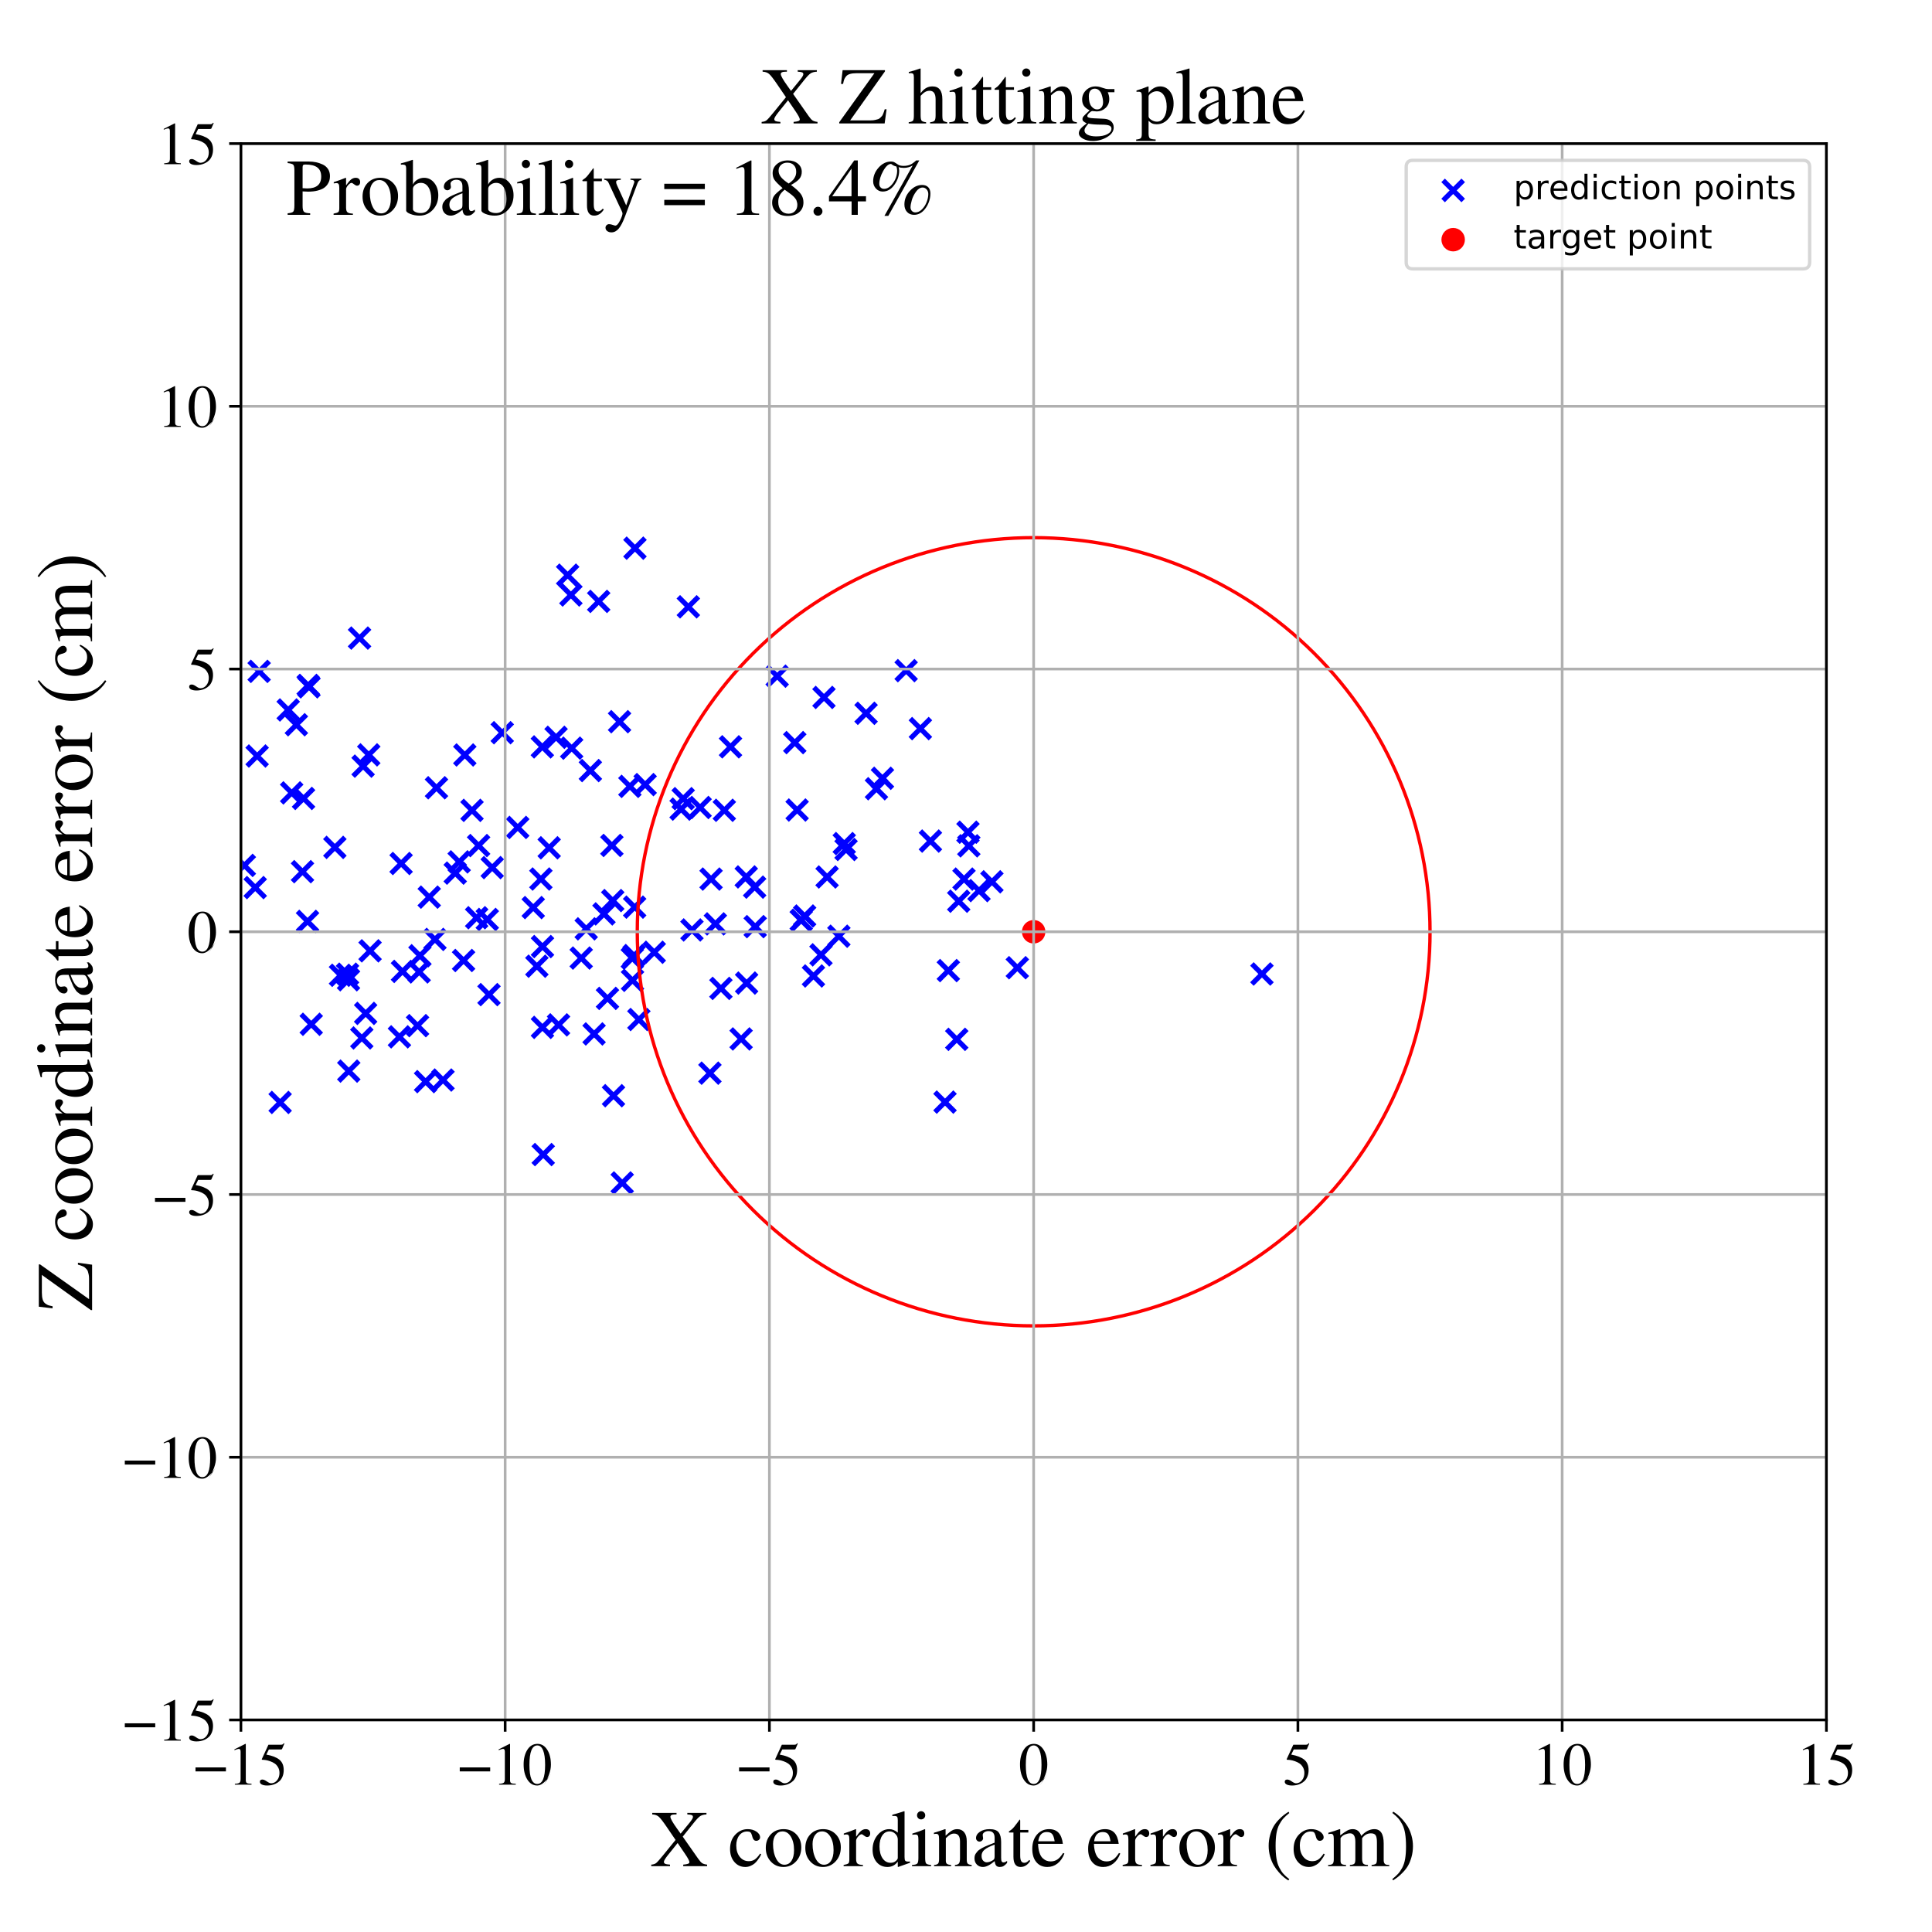 <?xml version="1.0" encoding="utf-8" standalone="no"?>
<!DOCTYPE svg PUBLIC "-//W3C//DTD SVG 1.1//EN"
  "http://www.w3.org/Graphics/SVG/1.1/DTD/svg11.dtd">
<!-- Created with matplotlib (https://matplotlib.org/) -->
<svg height="576pt" version="1.1" viewBox="0 0 576 576" width="576pt" xmlns="http://www.w3.org/2000/svg" xmlns:xlink="http://www.w3.org/1999/xlink">
 <defs>
  <style type="text/css">
*{stroke-linecap:butt;stroke-linejoin:round;}
  </style>
 </defs>
 <g id="figure_1">
  <g id="patch_1">
   <path d="M 0 576 
L 576 576 
L 576 0 
L 0 0 
z
" style="fill:#ffffff;"/>
  </g>
  <g id="axes_1">
   <g id="patch_2">
    <path d="M 71.822 512.784 
L 544.52 512.784 
L 544.52 42.802 
L 71.822 42.802 
z
" style="fill:#ffffff;"/>
   </g>
   <g id="PathCollection_1">
    <defs>
     <path d="M -3 3 
L 3 -3 
M -3 -3 
L 3 3 
" id="md8710ebc6d" style="stroke:#0000ff;stroke-width:1.5;"/>
    </defs>
    <g clip-path="url(#pcf5580c65f)">
     <use style="fill:#0000ff;stroke:#0000ff;stroke-width:1.5;" x="107.196" xlink:href="#md8710ebc6d" y="190.233"/>
     <use style="fill:#0000ff;stroke:#0000ff;stroke-width:1.5;" x="-1" xlink:href="#md8710ebc6d" y="257.051"/>
     <use style="fill:#0000ff;stroke:#0000ff;stroke-width:1.5;" x="-1" xlink:href="#md8710ebc6d" y="264.153"/>
     <use style="fill:#0000ff;stroke:#0000ff;stroke-width:1.5;" x="76.663" xlink:href="#md8710ebc6d" y="225.394"/>
     <use style="fill:#0000ff;stroke:#0000ff;stroke-width:1.5;" x="12.558" xlink:href="#md8710ebc6d" y="251.605"/>
     <use style="fill:#0000ff;stroke:#0000ff;stroke-width:1.5;" x="101.512" xlink:href="#md8710ebc6d" y="290.77"/>
     <use style="fill:#0000ff;stroke:#0000ff;stroke-width:1.5;" x="214.931" xlink:href="#md8710ebc6d" y="294.68"/>
     <use style="fill:#0000ff;stroke:#0000ff;stroke-width:1.5;" x="58.158" xlink:href="#md8710ebc6d" y="299.108"/>
     <use style="fill:#0000ff;stroke:#0000ff;stroke-width:1.5;" x="303.3" xlink:href="#md8710ebc6d" y="288.512"/>
     <use style="fill:#0000ff;stroke:#0000ff;stroke-width:1.5;" x="-1" xlink:href="#md8710ebc6d" y="282.971"/>
     <use style="fill:#0000ff;stroke:#0000ff;stroke-width:1.5;" x="-1" xlink:href="#md8710ebc6d" y="275.597"/>
     <use style="fill:#0000ff;stroke:#0000ff;stroke-width:1.5;" x="22.703" xlink:href="#md8710ebc6d" y="273.39"/>
     <use style="fill:#0000ff;stroke:#0000ff;stroke-width:1.5;" x="203.688" xlink:href="#md8710ebc6d" y="238.111"/>
     <use style="fill:#0000ff;stroke:#0000ff;stroke-width:1.5;" x="287.402" xlink:href="#md8710ebc6d" y="262.088"/>
     <use style="fill:#0000ff;stroke:#0000ff;stroke-width:1.5;" x="-1" xlink:href="#md8710ebc6d" y="283.588"/>
     <use style="fill:#0000ff;stroke:#0000ff;stroke-width:1.5;" x="-1" xlink:href="#md8710ebc6d" y="282.889"/>
     <use style="fill:#0000ff;stroke:#0000ff;stroke-width:1.5;" x="182.677" xlink:href="#md8710ebc6d" y="268.495"/>
     <use style="fill:#0000ff;stroke:#0000ff;stroke-width:1.5;" x="239.896" xlink:href="#md8710ebc6d" y="273.097"/>
     <use style="fill:#0000ff;stroke:#0000ff;stroke-width:1.5;" x="166.526" xlink:href="#md8710ebc6d" y="305.551"/>
     <use style="fill:#0000ff;stroke:#0000ff;stroke-width:1.5;" x="25.97" xlink:href="#md8710ebc6d" y="210.26"/>
     <use style="fill:#0000ff;stroke:#0000ff;stroke-width:1.5;" x="142.107" xlink:href="#md8710ebc6d" y="273.608"/>
     <use style="fill:#0000ff;stroke:#0000ff;stroke-width:1.5;" x="-1" xlink:href="#md8710ebc6d" y="303.55"/>
     <use style="fill:#0000ff;stroke:#0000ff;stroke-width:1.5;" x="-1" xlink:href="#md8710ebc6d" y="312.571"/>
     <use style="fill:#0000ff;stroke:#0000ff;stroke-width:1.5;" x="109.017" xlink:href="#md8710ebc6d" y="302.133"/>
     <use style="fill:#0000ff;stroke:#0000ff;stroke-width:1.5;" x="-1" xlink:href="#md8710ebc6d" y="276.219"/>
     <use style="fill:#0000ff;stroke:#0000ff;stroke-width:1.5;" x="-1" xlink:href="#md8710ebc6d" y="266.103"/>
     <use style="fill:#0000ff;stroke:#0000ff;stroke-width:1.5;" x="7.642" xlink:href="#md8710ebc6d" y="264.248"/>
     <use style="fill:#0000ff;stroke:#0000ff;stroke-width:1.5;" x="12.823" xlink:href="#md8710ebc6d" y="356.551"/>
     <use style="fill:#0000ff;stroke:#0000ff;stroke-width:1.5;" x="-1" xlink:href="#md8710ebc6d" y="349.326"/>
     <use style="fill:#0000ff;stroke:#0000ff;stroke-width:1.5;" x="-1" xlink:href="#md8710ebc6d" y="271.522"/>
     <use style="fill:#0000ff;stroke:#0000ff;stroke-width:1.5;" x="91.69" xlink:href="#md8710ebc6d" y="274.696"/>
     <use style="fill:#0000ff;stroke:#0000ff;stroke-width:1.5;" x="224.987" xlink:href="#md8710ebc6d" y="264.488"/>
     <use style="fill:#0000ff;stroke:#0000ff;stroke-width:1.5;" x="-1" xlink:href="#md8710ebc6d" y="229.198"/>
     <use style="fill:#0000ff;stroke:#0000ff;stroke-width:1.5;" x="-1" xlink:href="#md8710ebc6d" y="241.866"/>
     <use style="fill:#0000ff;stroke:#0000ff;stroke-width:1.5;" x="182.907" xlink:href="#md8710ebc6d" y="326.669"/>
     <use style="fill:#0000ff;stroke:#0000ff;stroke-width:1.5;" x="376.236" xlink:href="#md8710ebc6d" y="290.382"/>
     <use style="fill:#0000ff;stroke:#0000ff;stroke-width:1.5;" x="161.258" xlink:href="#md8710ebc6d" y="262.068"/>
     <use style="fill:#0000ff;stroke:#0000ff;stroke-width:1.5;" x="178.492" xlink:href="#md8710ebc6d" y="179.3"/>
     <use style="fill:#0000ff;stroke:#0000ff;stroke-width:1.5;" x="170.437" xlink:href="#md8710ebc6d" y="223.052"/>
     <use style="fill:#0000ff;stroke:#0000ff;stroke-width:1.5;" x="-1" xlink:href="#md8710ebc6d" y="258.907"/>
     <use style="fill:#0000ff;stroke:#0000ff;stroke-width:1.5;" x="-1" xlink:href="#md8710ebc6d" y="266.513"/>
     <use style="fill:#0000ff;stroke:#0000ff;stroke-width:1.5;" x="90.184" xlink:href="#md8710ebc6d" y="259.877"/>
     <use style="fill:#0000ff;stroke:#0000ff;stroke-width:1.5;" x="291.877" xlink:href="#md8710ebc6d" y="265.522"/>
     <use style="fill:#0000ff;stroke:#0000ff;stroke-width:1.5;" x="49.919" xlink:href="#md8710ebc6d" y="246.293"/>
     <use style="fill:#0000ff;stroke:#0000ff;stroke-width:1.5;" x="-1" xlink:href="#md8710ebc6d" y="246.542"/>
     <use style="fill:#0000ff;stroke:#0000ff;stroke-width:1.5;" x="-1" xlink:href="#md8710ebc6d" y="243.949"/>
     <use style="fill:#0000ff;stroke:#0000ff;stroke-width:1.5;" x="261.305" xlink:href="#md8710ebc6d" y="235.147"/>
     <use style="fill:#0000ff;stroke:#0000ff;stroke-width:1.5;" x="180.065" xlink:href="#md8710ebc6d" y="272.464"/>
     <use style="fill:#0000ff;stroke:#0000ff;stroke-width:1.5;" x="211.653" xlink:href="#md8710ebc6d" y="319.948"/>
     <use style="fill:#0000ff;stroke:#0000ff;stroke-width:1.5;" x="-1" xlink:href="#md8710ebc6d" y="277.705"/>
     <use style="fill:#0000ff;stroke:#0000ff;stroke-width:1.5;" x="-1" xlink:href="#md8710ebc6d" y="273.638"/>
     <use style="fill:#0000ff;stroke:#0000ff;stroke-width:1.5;" x="103.905" xlink:href="#md8710ebc6d" y="292.102"/>
     <use style="fill:#0000ff;stroke:#0000ff;stroke-width:1.5;" x="154.353" xlink:href="#md8710ebc6d" y="246.688"/>
     <use style="fill:#0000ff;stroke:#0000ff;stroke-width:1.5;" x="77.262" xlink:href="#md8710ebc6d" y="200.16"/>
     <use style="fill:#0000ff;stroke:#0000ff;stroke-width:1.5;" x="92.123" xlink:href="#md8710ebc6d" y="204.773"/>
     <use style="fill:#0000ff;stroke:#0000ff;stroke-width:1.5;" x="-1" xlink:href="#md8710ebc6d" y="229.207"/>
     <use style="fill:#0000ff;stroke:#0000ff;stroke-width:1.5;" x="-1" xlink:href="#md8710ebc6d" y="272.738"/>
     <use style="fill:#0000ff;stroke:#0000ff;stroke-width:1.5;" x="225.157" xlink:href="#md8710ebc6d" y="276.263"/>
     <use style="fill:#0000ff;stroke:#0000ff;stroke-width:1.5;" x="187.79" xlink:href="#md8710ebc6d" y="234.445"/>
     <use style="fill:#0000ff;stroke:#0000ff;stroke-width:1.5;" x="108.26" xlink:href="#md8710ebc6d" y="228.413"/>
     <use style="fill:#0000ff;stroke:#0000ff;stroke-width:1.5;" x="149.738" xlink:href="#md8710ebc6d" y="218.443"/>
     <use style="fill:#0000ff;stroke:#0000ff;stroke-width:1.5;" x="-1" xlink:href="#md8710ebc6d" y="284.381"/>
     <use style="fill:#0000ff;stroke:#0000ff;stroke-width:1.5;" x="-1" xlink:href="#md8710ebc6d" y="297.927"/>
     <use style="fill:#0000ff;stroke:#0000ff;stroke-width:1.5;" x="124.97" xlink:href="#md8710ebc6d" y="289.765"/>
     <use style="fill:#0000ff;stroke:#0000ff;stroke-width:1.5;" x="16.604" xlink:href="#md8710ebc6d" y="298.646"/>
     <use style="fill:#0000ff;stroke:#0000ff;stroke-width:1.5;" x="161.741" xlink:href="#md8710ebc6d" y="282.204"/>
     <use style="fill:#0000ff;stroke:#0000ff;stroke-width:1.5;" x="26.804" xlink:href="#md8710ebc6d" y="270.997"/>
     <use style="fill:#0000ff;stroke:#0000ff;stroke-width:1.5;" x="169.237" xlink:href="#md8710ebc6d" y="171.477"/>
     <use style="fill:#0000ff;stroke:#0000ff;stroke-width:1.5;" x="-1" xlink:href="#md8710ebc6d" y="272.778"/>
     <use style="fill:#0000ff;stroke:#0000ff;stroke-width:1.5;" x="-1" xlink:href="#md8710ebc6d" y="299.178"/>
     <use style="fill:#0000ff;stroke:#0000ff;stroke-width:1.5;" x="237.654" xlink:href="#md8710ebc6d" y="241.496"/>
     <use style="fill:#0000ff;stroke:#0000ff;stroke-width:1.5;" x="129.675" xlink:href="#md8710ebc6d" y="280.074"/>
     <use style="fill:#0000ff;stroke:#0000ff;stroke-width:1.5;" x="124.489" xlink:href="#md8710ebc6d" y="305.783"/>
     <use style="fill:#0000ff;stroke:#0000ff;stroke-width:1.5;" x="83.52" xlink:href="#md8710ebc6d" y="328.676"/>
     <use style="fill:#0000ff;stroke:#0000ff;stroke-width:1.5;" x="213.278" xlink:href="#md8710ebc6d" y="275.445"/>
     <use style="fill:#0000ff;stroke:#0000ff;stroke-width:1.5;" x="50.934" xlink:href="#md8710ebc6d" y="300.707"/>
     <use style="fill:#0000ff;stroke:#0000ff;stroke-width:1.5;" x="-1" xlink:href="#md8710ebc6d" y="331.088"/>
     <use style="fill:#0000ff;stroke:#0000ff;stroke-width:1.5;" x="-1" xlink:href="#md8710ebc6d" y="318.441"/>
     <use style="fill:#0000ff;stroke:#0000ff;stroke-width:1.5;" x="99.834" xlink:href="#md8710ebc6d" y="252.639"/>
     <use style="fill:#0000ff;stroke:#0000ff;stroke-width:1.5;" x="215.949" xlink:href="#md8710ebc6d" y="241.577"/>
     <use style="fill:#0000ff;stroke:#0000ff;stroke-width:1.5;" x="-1" xlink:href="#md8710ebc6d" y="268.707"/>
     <use style="fill:#0000ff;stroke:#0000ff;stroke-width:1.5;" x="-1" xlink:href="#md8710ebc6d" y="276.244"/>
     <use style="fill:#0000ff;stroke:#0000ff;stroke-width:1.5;" x="295.73" xlink:href="#md8710ebc6d" y="262.895"/>
     <use style="fill:#0000ff;stroke:#0000ff;stroke-width:1.5;" x="206.299" xlink:href="#md8710ebc6d" y="277.251"/>
     <use style="fill:#0000ff;stroke:#0000ff;stroke-width:1.5;" x="9.623" xlink:href="#md8710ebc6d" y="185.741"/>
     <use style="fill:#0000ff;stroke:#0000ff;stroke-width:1.5;" x="188.517" xlink:href="#md8710ebc6d" y="285.686"/>
     <use style="fill:#0000ff;stroke:#0000ff;stroke-width:1.5;" x="19.411" xlink:href="#md8710ebc6d" y="226.881"/>
     <use style="fill:#0000ff;stroke:#0000ff;stroke-width:1.5;" x="-1" xlink:href="#md8710ebc6d" y="243.751"/>
     <use style="fill:#0000ff;stroke:#0000ff;stroke-width:1.5;" x="-1" xlink:href="#md8710ebc6d" y="285.669"/>
     <use style="fill:#0000ff;stroke:#0000ff;stroke-width:1.5;" x="158.986" xlink:href="#md8710ebc6d" y="270.586"/>
     <use style="fill:#0000ff;stroke:#0000ff;stroke-width:1.5;" x="8.393" xlink:href="#md8710ebc6d" y="257.521"/>
     <use style="fill:#0000ff;stroke:#0000ff;stroke-width:1.5;" x="136.898" xlink:href="#md8710ebc6d" y="256.957"/>
     <use style="fill:#0000ff;stroke:#0000ff;stroke-width:1.5;" x="-1" xlink:href="#md8710ebc6d" y="267.947"/>
     <use style="fill:#0000ff;stroke:#0000ff;stroke-width:1.5;" x="-1" xlink:href="#md8710ebc6d" y="280.103"/>
     <use style="fill:#0000ff;stroke:#0000ff;stroke-width:1.5;" x="250.101" xlink:href="#md8710ebc6d" y="279.122"/>
     <use style="fill:#0000ff;stroke:#0000ff;stroke-width:1.5;" x="135.726" xlink:href="#md8710ebc6d" y="260.305"/>
     <use style="fill:#0000ff;stroke:#0000ff;stroke-width:1.5;" x="222.485" xlink:href="#md8710ebc6d" y="261.441"/>
     <use style="fill:#0000ff;stroke:#0000ff;stroke-width:1.5;" x="-1" xlink:href="#md8710ebc6d" y="287.205"/>
     <use style="fill:#0000ff;stroke:#0000ff;stroke-width:1.5;" x="-1" xlink:href="#md8710ebc6d" y="255.89"/>
     <use style="fill:#0000ff;stroke:#0000ff;stroke-width:1.5;" x="236.952" xlink:href="#md8710ebc6d" y="221.397"/>
     <use style="fill:#0000ff;stroke:#0000ff;stroke-width:1.5;" x="242.521" xlink:href="#md8710ebc6d" y="290.972"/>
     <use style="fill:#0000ff;stroke:#0000ff;stroke-width:1.5;" x="126.879" xlink:href="#md8710ebc6d" y="322.472"/>
     <use style="fill:#0000ff;stroke:#0000ff;stroke-width:1.5;" x="45.637" xlink:href="#md8710ebc6d" y="334.79"/>
     <use style="fill:#0000ff;stroke:#0000ff;stroke-width:1.5;" x="192.344" xlink:href="#md8710ebc6d" y="233.917"/>
     <use style="fill:#0000ff;stroke:#0000ff;stroke-width:1.5;" x="281.745" xlink:href="#md8710ebc6d" y="328.577"/>
     <use style="fill:#0000ff;stroke:#0000ff;stroke-width:1.5;" x="41.77" xlink:href="#md8710ebc6d" y="288.486"/>
     <use style="fill:#0000ff;stroke:#0000ff;stroke-width:1.5;" x="252.24" xlink:href="#md8710ebc6d" y="253.268"/>
     <use style="fill:#0000ff;stroke:#0000ff;stroke-width:1.5;" x="49.313" xlink:href="#md8710ebc6d" y="297.28"/>
     <use style="fill:#0000ff;stroke:#0000ff;stroke-width:1.5;" x="161.959" xlink:href="#md8710ebc6d" y="344.218"/>
     <use style="fill:#0000ff;stroke:#0000ff;stroke-width:1.5;" x="19.272" xlink:href="#md8710ebc6d" y="257.908"/>
     <use style="fill:#0000ff;stroke:#0000ff;stroke-width:1.5;" x="5.169" xlink:href="#md8710ebc6d" y="292.16"/>
     <use style="fill:#0000ff;stroke:#0000ff;stroke-width:1.5;" x="-1" xlink:href="#md8710ebc6d" y="290.053"/>
     <use style="fill:#0000ff;stroke:#0000ff;stroke-width:1.5;" x="-1" xlink:href="#md8710ebc6d" y="310.937"/>
     <use style="fill:#0000ff;stroke:#0000ff;stroke-width:1.5;" x="47.671" xlink:href="#md8710ebc6d" y="337.289"/>
     <use style="fill:#0000ff;stroke:#0000ff;stroke-width:1.5;" x="40.017" xlink:href="#md8710ebc6d" y="270.653"/>
     <use style="fill:#0000ff;stroke:#0000ff;stroke-width:1.5;" x="208.724" xlink:href="#md8710ebc6d" y="240.742"/>
     <use style="fill:#0000ff;stroke:#0000ff;stroke-width:1.5;" x="190.474" xlink:href="#md8710ebc6d" y="303.957"/>
     <use style="fill:#0000ff;stroke:#0000ff;stroke-width:1.5;" x="17.62" xlink:href="#md8710ebc6d" y="342.523"/>
     <use style="fill:#0000ff;stroke:#0000ff;stroke-width:1.5;" x="127.976" xlink:href="#md8710ebc6d" y="267.467"/>
     <use style="fill:#0000ff;stroke:#0000ff;stroke-width:1.5;" x="263.092" xlink:href="#md8710ebc6d" y="232.033"/>
     <use style="fill:#0000ff;stroke:#0000ff;stroke-width:1.5;" x="63.709" xlink:href="#md8710ebc6d" y="215.591"/>
     <use style="fill:#0000ff;stroke:#0000ff;stroke-width:1.5;" x="3.921" xlink:href="#md8710ebc6d" y="222.304"/>
     <use style="fill:#0000ff;stroke:#0000ff;stroke-width:1.5;" x="-1" xlink:href="#md8710ebc6d" y="229.62"/>
     <use style="fill:#0000ff;stroke:#0000ff;stroke-width:1.5;" x="-1" xlink:href="#md8710ebc6d" y="284.175"/>
     <use style="fill:#0000ff;stroke:#0000ff;stroke-width:1.5;" x="181.111" xlink:href="#md8710ebc6d" y="297.657"/>
     <use style="fill:#0000ff;stroke:#0000ff;stroke-width:1.5;" x="-1" xlink:href="#md8710ebc6d" y="271.699"/>
     <use style="fill:#0000ff;stroke:#0000ff;stroke-width:1.5;" x="-1" xlink:href="#md8710ebc6d" y="270.95"/>
     <use style="fill:#0000ff;stroke:#0000ff;stroke-width:1.5;" x="125.198" xlink:href="#md8710ebc6d" y="284.94"/>
     <use style="fill:#0000ff;stroke:#0000ff;stroke-width:1.5;" x="-1" xlink:href="#md8710ebc6d" y="297.81"/>
     <use style="fill:#0000ff;stroke:#0000ff;stroke-width:1.5;" x="-1" xlink:href="#md8710ebc6d" y="242.666"/>
     <use style="fill:#0000ff;stroke:#0000ff;stroke-width:1.5;" x="119.999" xlink:href="#md8710ebc6d" y="289.614"/>
     <use style="fill:#0000ff;stroke:#0000ff;stroke-width:1.5;" x="91.87" xlink:href="#md8710ebc6d" y="204.34"/>
     <use style="fill:#0000ff;stroke:#0000ff;stroke-width:1.5;" x="-1" xlink:href="#md8710ebc6d" y="225.633"/>
     <use style="fill:#0000ff;stroke:#0000ff;stroke-width:1.5;" x="-1" xlink:href="#md8710ebc6d" y="220.257"/>
     <use style="fill:#0000ff;stroke:#0000ff;stroke-width:1.5;" x="189.303" xlink:href="#md8710ebc6d" y="163.431"/>
     <use style="fill:#0000ff;stroke:#0000ff;stroke-width:1.5;" x="-1" xlink:href="#md8710ebc6d" y="248.5"/>
     <use style="fill:#0000ff;stroke:#0000ff;stroke-width:1.5;" x="-1" xlink:href="#md8710ebc6d" y="257.628"/>
     <use style="fill:#0000ff;stroke:#0000ff;stroke-width:1.5;" x="42.978" xlink:href="#md8710ebc6d" y="280.451"/>
     <use style="fill:#0000ff;stroke:#0000ff;stroke-width:1.5;" x="184.713" xlink:href="#md8710ebc6d" y="215.164"/>
     <use style="fill:#0000ff;stroke:#0000ff;stroke-width:1.5;" x="142.691" xlink:href="#md8710ebc6d" y="252.096"/>
     <use style="fill:#0000ff;stroke:#0000ff;stroke-width:1.5;" x="161.725" xlink:href="#md8710ebc6d" y="306.304"/>
     <use style="fill:#0000ff;stroke:#0000ff;stroke-width:1.5;" x="-1" xlink:href="#md8710ebc6d" y="271.163"/>
     <use style="fill:#0000ff;stroke:#0000ff;stroke-width:1.5;" x="-1" xlink:href="#md8710ebc6d" y="228.034"/>
     <use style="fill:#0000ff;stroke:#0000ff;stroke-width:1.5;" x="138.579" xlink:href="#md8710ebc6d" y="225.083"/>
     <use style="fill:#0000ff;stroke:#0000ff;stroke-width:1.5;" x="59.285" xlink:href="#md8710ebc6d" y="243.373"/>
     <use style="fill:#0000ff;stroke:#0000ff;stroke-width:1.5;" x="245.656" xlink:href="#md8710ebc6d" y="207.935"/>
     <use style="fill:#0000ff;stroke:#0000ff;stroke-width:1.5;" x="9.941" xlink:href="#md8710ebc6d" y="336.102"/>
     <use style="fill:#0000ff;stroke:#0000ff;stroke-width:1.5;" x="32.939" xlink:href="#md8710ebc6d" y="242.536"/>
     <use style="fill:#0000ff;stroke:#0000ff;stroke-width:1.5;" x="-1" xlink:href="#md8710ebc6d" y="250.834"/>
     <use style="fill:#0000ff;stroke:#0000ff;stroke-width:1.5;" x="-1" xlink:href="#md8710ebc6d" y="202.06"/>
     <use style="fill:#0000ff;stroke:#0000ff;stroke-width:1.5;" x="189.216" xlink:href="#md8710ebc6d" y="270.451"/>
     <use style="fill:#0000ff;stroke:#0000ff;stroke-width:1.5;" x="177.118" xlink:href="#md8710ebc6d" y="308.253"/>
     <use style="fill:#0000ff;stroke:#0000ff;stroke-width:1.5;" x="-1" xlink:href="#md8710ebc6d" y="287.975"/>
     <use style="fill:#0000ff;stroke:#0000ff;stroke-width:1.5;" x="-1" xlink:href="#md8710ebc6d" y="271.942"/>
     <use style="fill:#0000ff;stroke:#0000ff;stroke-width:1.5;" x="258.212" xlink:href="#md8710ebc6d" y="212.659"/>
     <use style="fill:#0000ff;stroke:#0000ff;stroke-width:1.5;" x="140.727" xlink:href="#md8710ebc6d" y="241.598"/>
     <use style="fill:#0000ff;stroke:#0000ff;stroke-width:1.5;" x="288.841" xlink:href="#md8710ebc6d" y="252.173"/>
     <use style="fill:#0000ff;stroke:#0000ff;stroke-width:1.5;" x="-1" xlink:href="#md8710ebc6d" y="240.564"/>
     <use style="fill:#0000ff;stroke:#0000ff;stroke-width:1.5;" x="-1" xlink:href="#md8710ebc6d" y="311.635"/>
     <use style="fill:#0000ff;stroke:#0000ff;stroke-width:1.5;" x="251.703" xlink:href="#md8710ebc6d" y="251.504"/>
     <use style="fill:#0000ff;stroke:#0000ff;stroke-width:1.5;" x="25.17" xlink:href="#md8710ebc6d" y="316.461"/>
     <use style="fill:#0000ff;stroke:#0000ff;stroke-width:1.5;" x="222.597" xlink:href="#md8710ebc6d" y="293.087"/>
     <use style="fill:#0000ff;stroke:#0000ff;stroke-width:1.5;" x="-1" xlink:href="#md8710ebc6d" y="266.427"/>
     <use style="fill:#0000ff;stroke:#0000ff;stroke-width:1.5;" x="-1" xlink:href="#md8710ebc6d" y="213.395"/>
     <use style="fill:#0000ff;stroke:#0000ff;stroke-width:1.5;" x="170.207" xlink:href="#md8710ebc6d" y="177.389"/>
     <use style="fill:#0000ff;stroke:#0000ff;stroke-width:1.5;" x="10.019" xlink:href="#md8710ebc6d" y="264.889"/>
     <use style="fill:#0000ff;stroke:#0000ff;stroke-width:1.5;" x="-1" xlink:href="#md8710ebc6d" y="263.381"/>
     <use style="fill:#0000ff;stroke:#0000ff;stroke-width:1.5;" x="-1" xlink:href="#md8710ebc6d" y="325.114"/>
     <use style="fill:#0000ff;stroke:#0000ff;stroke-width:1.5;" x="246.588" xlink:href="#md8710ebc6d" y="261.46"/>
     <use style="fill:#0000ff;stroke:#0000ff;stroke-width:1.5;" x="189.034" xlink:href="#md8710ebc6d" y="284.891"/>
     <use style="fill:#0000ff;stroke:#0000ff;stroke-width:1.5;" x="40.337" xlink:href="#md8710ebc6d" y="220.406"/>
     <use style="fill:#0000ff;stroke:#0000ff;stroke-width:1.5;" x="61.413" xlink:href="#md8710ebc6d" y="270.49"/>
     <use style="fill:#0000ff;stroke:#0000ff;stroke-width:1.5;" x="18.807" xlink:href="#md8710ebc6d" y="236.836"/>
     <use style="fill:#0000ff;stroke:#0000ff;stroke-width:1.5;" x="22.826" xlink:href="#md8710ebc6d" y="261.09"/>
     <use style="fill:#0000ff;stroke:#0000ff;stroke-width:1.5;" x="-1" xlink:href="#md8710ebc6d" y="269.005"/>
     <use style="fill:#0000ff;stroke:#0000ff;stroke-width:1.5;" x="-1" xlink:href="#md8710ebc6d" y="269.148"/>
     <use style="fill:#0000ff;stroke:#0000ff;stroke-width:1.5;" x="161.694" xlink:href="#md8710ebc6d" y="222.676"/>
     <use style="fill:#0000ff;stroke:#0000ff;stroke-width:1.5;" x="22.892" xlink:href="#md8710ebc6d" y="261.428"/>
     <use style="fill:#0000ff;stroke:#0000ff;stroke-width:1.5;" x="-1" xlink:href="#md8710ebc6d" y="231.59"/>
     <use style="fill:#0000ff;stroke:#0000ff;stroke-width:1.5;" x="-1" xlink:href="#md8710ebc6d" y="204.078"/>
     <use style="fill:#0000ff;stroke:#0000ff;stroke-width:1.5;" x="103.985" xlink:href="#md8710ebc6d" y="319.336"/>
     <use style="fill:#0000ff;stroke:#0000ff;stroke-width:1.5;" x="-1" xlink:href="#md8710ebc6d" y="311.051"/>
     <use style="fill:#0000ff;stroke:#0000ff;stroke-width:1.5;" x="-1" xlink:href="#md8710ebc6d" y="293.338"/>
     <use style="fill:#0000ff;stroke:#0000ff;stroke-width:1.5;" x="145.276" xlink:href="#md8710ebc6d" y="274.124"/>
     <use style="fill:#0000ff;stroke:#0000ff;stroke-width:1.5;" x="195.059" xlink:href="#md8710ebc6d" y="283.905"/>
     <use style="fill:#0000ff;stroke:#0000ff;stroke-width:1.5;" x="146.75" xlink:href="#md8710ebc6d" y="258.664"/>
     <use style="fill:#0000ff;stroke:#0000ff;stroke-width:1.5;" x="53.471" xlink:href="#md8710ebc6d" y="249.048"/>
     <use style="fill:#0000ff;stroke:#0000ff;stroke-width:1.5;" x="-1" xlink:href="#md8710ebc6d" y="323.702"/>
     <use style="fill:#0000ff;stroke:#0000ff;stroke-width:1.5;" x="-1" xlink:href="#md8710ebc6d" y="324.665"/>
     <use style="fill:#0000ff;stroke:#0000ff;stroke-width:1.5;" x="88.358" xlink:href="#md8710ebc6d" y="216.07"/>
     <use style="fill:#0000ff;stroke:#0000ff;stroke-width:1.5;" x="205.222" xlink:href="#md8710ebc6d" y="180.915"/>
     <use style="fill:#0000ff;stroke:#0000ff;stroke-width:1.5;" x="145.788" xlink:href="#md8710ebc6d" y="296.531"/>
     <use style="fill:#0000ff;stroke:#0000ff;stroke-width:1.5;" x="9.552" xlink:href="#md8710ebc6d" y="243.289"/>
     <use style="fill:#0000ff;stroke:#0000ff;stroke-width:1.5;" x="138.211" xlink:href="#md8710ebc6d" y="286.358"/>
     <use style="fill:#0000ff;stroke:#0000ff;stroke-width:1.5;" x="103.608" xlink:href="#md8710ebc6d" y="290.44"/>
     <use style="fill:#0000ff;stroke:#0000ff;stroke-width:1.5;" x="-1" xlink:href="#md8710ebc6d" y="240.763"/>
     <use style="fill:#0000ff;stroke:#0000ff;stroke-width:1.5;" x="-1" xlink:href="#md8710ebc6d" y="224.611"/>
     <use style="fill:#0000ff;stroke:#0000ff;stroke-width:1.5;" x="85.923" xlink:href="#md8710ebc6d" y="211.664"/>
     <use style="fill:#0000ff;stroke:#0000ff;stroke-width:1.5;" x="-1" xlink:href="#md8710ebc6d" y="250.927"/>
     <use style="fill:#0000ff;stroke:#0000ff;stroke-width:1.5;" x="-1" xlink:href="#md8710ebc6d" y="251.495"/>
     <use style="fill:#0000ff;stroke:#0000ff;stroke-width:1.5;" x="53.872" xlink:href="#md8710ebc6d" y="255.717"/>
     <use style="fill:#0000ff;stroke:#0000ff;stroke-width:1.5;" x="285.241" xlink:href="#md8710ebc6d" y="309.864"/>
     <use style="fill:#0000ff;stroke:#0000ff;stroke-width:1.5;" x="-1" xlink:href="#md8710ebc6d" y="343.659"/>
     <use style="fill:#0000ff;stroke:#0000ff;stroke-width:1.5;" x="-1" xlink:href="#md8710ebc6d" y="314.249"/>
     <use style="fill:#0000ff;stroke:#0000ff;stroke-width:1.5;" x="25.308" xlink:href="#md8710ebc6d" y="329.366"/>
     <use style="fill:#0000ff;stroke:#0000ff;stroke-width:1.5;" x="-1" xlink:href="#md8710ebc6d" y="307.184"/>
     <use style="fill:#0000ff;stroke:#0000ff;stroke-width:1.5;" x="-1" xlink:href="#md8710ebc6d" y="253.673"/>
     <use style="fill:#0000ff;stroke:#0000ff;stroke-width:1.5;" x="72.845" xlink:href="#md8710ebc6d" y="258.005"/>
     <use style="fill:#0000ff;stroke:#0000ff;stroke-width:1.5;" x="15.242" xlink:href="#md8710ebc6d" y="317.183"/>
     <use style="fill:#0000ff;stroke:#0000ff;stroke-width:1.5;" x="92.79" xlink:href="#md8710ebc6d" y="305.379"/>
     <use style="fill:#0000ff;stroke:#0000ff;stroke-width:1.5;" x="238.872" xlink:href="#md8710ebc6d" y="274.372"/>
     <use style="fill:#0000ff;stroke:#0000ff;stroke-width:1.5;" x="60.304" xlink:href="#md8710ebc6d" y="242.871"/>
     <use style="fill:#0000ff;stroke:#0000ff;stroke-width:1.5;" x="165.786" xlink:href="#md8710ebc6d" y="219.82"/>
     <use style="fill:#0000ff;stroke:#0000ff;stroke-width:1.5;" x="15.53" xlink:href="#md8710ebc6d" y="316.492"/>
     <use style="fill:#0000ff;stroke:#0000ff;stroke-width:1.5;" x="174.77" xlink:href="#md8710ebc6d" y="276.922"/>
     <use style="fill:#0000ff;stroke:#0000ff;stroke-width:1.5;" x="-1" xlink:href="#md8710ebc6d" y="244.938"/>
     <use style="fill:#0000ff;stroke:#0000ff;stroke-width:1.5;" x="-1" xlink:href="#md8710ebc6d" y="244.853"/>
     <use style="fill:#0000ff;stroke:#0000ff;stroke-width:1.5;" x="42.375" xlink:href="#md8710ebc6d" y="252.605"/>
     <use style="fill:#0000ff;stroke:#0000ff;stroke-width:1.5;" x="6.59" xlink:href="#md8710ebc6d" y="322.975"/>
     <use style="fill:#0000ff;stroke:#0000ff;stroke-width:1.5;" x="57.223" xlink:href="#md8710ebc6d" y="243.754"/>
     <use style="fill:#0000ff;stroke:#0000ff;stroke-width:1.5;" x="-1" xlink:href="#md8710ebc6d" y="268.499"/>
     <use style="fill:#0000ff;stroke:#0000ff;stroke-width:1.5;" x="-1" xlink:href="#md8710ebc6d" y="281.104"/>
     <use style="fill:#0000ff;stroke:#0000ff;stroke-width:1.5;" x="274.401" xlink:href="#md8710ebc6d" y="217.224"/>
     <use style="fill:#0000ff;stroke:#0000ff;stroke-width:1.5;" x="288.589" xlink:href="#md8710ebc6d" y="248.111"/>
     <use style="fill:#0000ff;stroke:#0000ff;stroke-width:1.5;" x="119.088" xlink:href="#md8710ebc6d" y="309.119"/>
     <use style="fill:#0000ff;stroke:#0000ff;stroke-width:1.5;" x="51.652" xlink:href="#md8710ebc6d" y="267.755"/>
     <use style="fill:#0000ff;stroke:#0000ff;stroke-width:1.5;" x="188.577" xlink:href="#md8710ebc6d" y="292.274"/>
     <use style="fill:#0000ff;stroke:#0000ff;stroke-width:1.5;" x="28.275" xlink:href="#md8710ebc6d" y="245.861"/>
     <use style="fill:#0000ff;stroke:#0000ff;stroke-width:1.5;" x="-1" xlink:href="#md8710ebc6d" y="264.322"/>
     <use style="fill:#0000ff;stroke:#0000ff;stroke-width:1.5;" x="-1" xlink:href="#md8710ebc6d" y="271.999"/>
     <use style="fill:#0000ff;stroke:#0000ff;stroke-width:1.5;" x="270.154" xlink:href="#md8710ebc6d" y="199.943"/>
     <use style="fill:#0000ff;stroke:#0000ff;stroke-width:1.5;" x="220.954" xlink:href="#md8710ebc6d" y="309.748"/>
     <use style="fill:#0000ff;stroke:#0000ff;stroke-width:1.5;" x="-1" xlink:href="#md8710ebc6d" y="286.385"/>
     <use style="fill:#0000ff;stroke:#0000ff;stroke-width:1.5;" x="-1" xlink:href="#md8710ebc6d" y="256.607"/>
     <use style="fill:#0000ff;stroke:#0000ff;stroke-width:1.5;" x="107.868" xlink:href="#md8710ebc6d" y="309.452"/>
     <use style="fill:#0000ff;stroke:#0000ff;stroke-width:1.5;" x="163.73" xlink:href="#md8710ebc6d" y="252.758"/>
     <use style="fill:#0000ff;stroke:#0000ff;stroke-width:1.5;" x="-1" xlink:href="#md8710ebc6d" y="242.168"/>
     <use style="fill:#0000ff;stroke:#0000ff;stroke-width:1.5;" x="-1" xlink:href="#md8710ebc6d" y="231.633"/>
     <use style="fill:#0000ff;stroke:#0000ff;stroke-width:1.5;" x="217.794" xlink:href="#md8710ebc6d" y="222.655"/>
     <use style="fill:#0000ff;stroke:#0000ff;stroke-width:1.5;" x="86.96" xlink:href="#md8710ebc6d" y="236.389"/>
     <use style="fill:#0000ff;stroke:#0000ff;stroke-width:1.5;" x="173.281" xlink:href="#md8710ebc6d" y="285.634"/>
     <use style="fill:#0000ff;stroke:#0000ff;stroke-width:1.5;" x="119.586" xlink:href="#md8710ebc6d" y="257.441"/>
     <use style="fill:#0000ff;stroke:#0000ff;stroke-width:1.5;" x="282.736" xlink:href="#md8710ebc6d" y="289.369"/>
     <use style="fill:#0000ff;stroke:#0000ff;stroke-width:1.5;" x="176.01" xlink:href="#md8710ebc6d" y="229.733"/>
     <use style="fill:#0000ff;stroke:#0000ff;stroke-width:1.5;" x="109.939" xlink:href="#md8710ebc6d" y="225.053"/>
     <use style="fill:#0000ff;stroke:#0000ff;stroke-width:1.5;" x="-1" xlink:href="#md8710ebc6d" y="281.974"/>
     <use style="fill:#0000ff;stroke:#0000ff;stroke-width:1.5;" x="-1" xlink:href="#md8710ebc6d" y="292.125"/>
     <use style="fill:#0000ff;stroke:#0000ff;stroke-width:1.5;" x="203.06" xlink:href="#md8710ebc6d" y="241.228"/>
     <use style="fill:#0000ff;stroke:#0000ff;stroke-width:1.5;" x="182.423" xlink:href="#md8710ebc6d" y="252.06"/>
     <use style="fill:#0000ff;stroke:#0000ff;stroke-width:1.5;" x="244.763" xlink:href="#md8710ebc6d" y="284.67"/>
     <use style="fill:#0000ff;stroke:#0000ff;stroke-width:1.5;" x="160.062" xlink:href="#md8710ebc6d" y="288.059"/>
     <use style="fill:#0000ff;stroke:#0000ff;stroke-width:1.5;" x="231.707" xlink:href="#md8710ebc6d" y="201.591"/>
     <use style="fill:#0000ff;stroke:#0000ff;stroke-width:1.5;" x="23.355" xlink:href="#md8710ebc6d" y="298.107"/>
     <use style="fill:#0000ff;stroke:#0000ff;stroke-width:1.5;" x="35.554" xlink:href="#md8710ebc6d" y="276.406"/>
     <use style="fill:#0000ff;stroke:#0000ff;stroke-width:1.5;" x="130.132" xlink:href="#md8710ebc6d" y="234.86"/>
     <use style="fill:#0000ff;stroke:#0000ff;stroke-width:1.5;" x="185.507" xlink:href="#md8710ebc6d" y="352.673"/>
     <use style="fill:#0000ff;stroke:#0000ff;stroke-width:1.5;" x="10.957" xlink:href="#md8710ebc6d" y="333.57"/>
     <use style="fill:#0000ff;stroke:#0000ff;stroke-width:1.5;" x="-1" xlink:href="#md8710ebc6d" y="326.93"/>
     <use style="fill:#0000ff;stroke:#0000ff;stroke-width:1.5;" x="-1" xlink:href="#md8710ebc6d" y="277.432"/>
     <use style="fill:#0000ff;stroke:#0000ff;stroke-width:1.5;" x="110.333" xlink:href="#md8710ebc6d" y="283.479"/>
     <use style="fill:#0000ff;stroke:#0000ff;stroke-width:1.5;" x="41.066" xlink:href="#md8710ebc6d" y="275.913"/>
     <use style="fill:#0000ff;stroke:#0000ff;stroke-width:1.5;" x="132.074" xlink:href="#md8710ebc6d" y="321.999"/>
     <use style="fill:#0000ff;stroke:#0000ff;stroke-width:1.5;" x="-1" xlink:href="#md8710ebc6d" y="309.593"/>
     <use style="fill:#0000ff;stroke:#0000ff;stroke-width:1.5;" x="-1" xlink:href="#md8710ebc6d" y="279.291"/>
     <use style="fill:#0000ff;stroke:#0000ff;stroke-width:1.5;" x="285.829" xlink:href="#md8710ebc6d" y="268.685"/>
     <use style="fill:#0000ff;stroke:#0000ff;stroke-width:1.5;" x="-1" xlink:href="#md8710ebc6d" y="324.328"/>
     <use style="fill:#0000ff;stroke:#0000ff;stroke-width:1.5;" x="-1" xlink:href="#md8710ebc6d" y="311.532"/>
     <use style="fill:#0000ff;stroke:#0000ff;stroke-width:1.5;" x="76.092" xlink:href="#md8710ebc6d" y="264.621"/>
     <use style="fill:#0000ff;stroke:#0000ff;stroke-width:1.5;" x="22.878" xlink:href="#md8710ebc6d" y="212.076"/>
     <use style="fill:#0000ff;stroke:#0000ff;stroke-width:1.5;" x="90.497" xlink:href="#md8710ebc6d" y="238.044"/>
     <use style="fill:#0000ff;stroke:#0000ff;stroke-width:1.5;" x="-1" xlink:href="#md8710ebc6d" y="301.002"/>
     <use style="fill:#0000ff;stroke:#0000ff;stroke-width:1.5;" x="-1" xlink:href="#md8710ebc6d" y="287.668"/>
     <use style="fill:#0000ff;stroke:#0000ff;stroke-width:1.5;" x="34.798" xlink:href="#md8710ebc6d" y="251.06"/>
     <use style="fill:#0000ff;stroke:#0000ff;stroke-width:1.5;" x="-1" xlink:href="#md8710ebc6d" y="264.55"/>
     <use style="fill:#0000ff;stroke:#0000ff;stroke-width:1.5;" x="-1" xlink:href="#md8710ebc6d" y="280.322"/>
     <use style="fill:#0000ff;stroke:#0000ff;stroke-width:1.5;" x="211.996" xlink:href="#md8710ebc6d" y="262.084"/>
     <use style="fill:#0000ff;stroke:#0000ff;stroke-width:1.5;" x="277.394" xlink:href="#md8710ebc6d" y="250.754"/>
     <use style="fill:#0000ff;stroke:#0000ff;stroke-width:1.5;" x="-1" xlink:href="#md8710ebc6d" y="256.827"/>
     <use style="fill:#0000ff;stroke:#0000ff;stroke-width:1.5;" x="-1" xlink:href="#md8710ebc6d" y="253.927"/>
     <use style="fill:#0000ff;stroke:#0000ff;stroke-width:1.5;" x="6.598" xlink:href="#md8710ebc6d" y="253.565"/>
     <use style="fill:#0000ff;stroke:#0000ff;stroke-width:1.5;" x="-1" xlink:href="#md8710ebc6d" y="252.781"/>
    </g>
   </g>
   <g id="PathCollection_2">
    <defs>
     <path d="M 0 3 
C 0.796 3 1.559 2.684 2.121 2.121 
C 2.684 1.559 3 0.796 3 0 
C 3 -0.796 2.684 -1.559 2.121 -2.121 
C 1.559 -2.684 0.796 -3 0 -3 
C -0.796 -3 -1.559 -2.684 -2.121 -2.121 
C -2.684 -1.559 -3 -0.796 -3 0 
C -3 0.796 -2.684 1.559 -2.121 2.121 
C -1.559 2.684 -0.796 3 0 3 
z
" id="m3b062fbd35" style="stroke:#ff0000;"/>
    </defs>
    <g clip-path="url(#pcf5580c65f)">
     <use style="fill:#ff0000;stroke:#ff0000;" x="308.171" xlink:href="#m3b062fbd35" y="277.793"/>
    </g>
   </g>
   <g id="patch_3">
    <path clip-path="url(#pcf5580c65f)" d="M 308.171 395.288 
C 339.511 395.288 369.572 382.908 391.733 360.875 
C 413.894 338.841 426.346 308.953 426.346 277.793 
C 426.346 246.633 413.894 216.745 391.733 194.711 
C 369.572 172.677 339.511 160.297 308.171 160.297 
C 276.831 160.297 246.77 172.677 224.609 194.711 
C 202.448 216.745 189.997 246.633 189.997 277.793 
C 189.997 308.953 202.448 338.841 224.609 360.875 
C 246.77 382.908 276.831 395.288 308.171 395.288 
z
" style="fill:none;stroke:#ff0000;stroke-linejoin:miter;"/>
   </g>
   <g id="matplotlib.axis_1">
    <g id="xtick_1">
     <g id="line2d_1">
      <path clip-path="url(#pcf5580c65f)" d="M 71.822 512.784 
L 71.822 42.802 
" style="fill:none;stroke:#b0b0b0;stroke-linecap:square;stroke-width:0.8;"/>
     </g>
     <g id="line2d_2">
      <defs>
       <path d="M 0 0 
L 0 3.5 
" id="mf536b8535f" style="stroke:#000000;stroke-width:0.8;"/>
      </defs>
      <g>
       <use style="stroke:#000000;stroke-width:0.8;" x="71.822" xlink:href="#mf536b8535f" y="512.784"/>
      </g>
     </g>
     <g id="text_1">
      <!-- −15 -->
      <defs>
       <path d="M 3 22 
L 3 28.594 
L 53.406 28.594 
L 53.406 22 
z
" id="FreeSerif-8722"/>
       <path d="M 18.297 59.297 
Q 16.5 59.297 11.094 57.094 
L 11.094 58.5 
L 29.094 67.594 
L 29.906 67.406 
L 29.906 7.406 
Q 29.906 3.797 31.703 2.688 
Q 33.5 1.594 39.406 1.5 
L 39.406 0 
L 11.797 0 
L 11.797 1.5 
Q 17.406 1.703 19.344 3.141 
Q 21.297 4.594 21.297 9.297 
L 21.297 54.594 
Q 21.297 59.297 18.297 59.297 
z
" id="FreeSerif-49"/>
       <path d="M 35.703 19.406 
Q 35.703 24.703 33.344 28.797 
Q 31 32.906 27.641 35.156 
Q 24.297 37.406 20.141 38.844 
Q 16 40.297 12.953 40.75 
Q 9.906 41.203 7.594 41.203 
Q 6.406 41.203 6.406 42 
Q 6.406 42.297 6.5 42.5 
L 17.406 66.203 
L 38.297 66.203 
Q 39.906 66.203 40.844 66.703 
Q 41.797 67.203 42.906 68.797 
L 43.797 68.094 
L 40 59.203 
Q 39.594 58.297 37.703 58.297 
L 18.094 58.297 
L 13.906 49.797 
Q 28.5 47.203 35.594 41.344 
Q 42.703 35.5 42.703 24.203 
Q 42.703 18.297 40.844 13.688 
Q 39 9.094 36.141 6.297 
Q 33.297 3.5 29.547 1.703 
Q 25.797 -0.094 22.344 -0.75 
Q 18.906 -1.406 15.406 -1.406 
Q 9.797 -1.406 6.5 0.25 
Q 3.203 1.906 3.203 4.797 
Q 3.203 8.5 7.5 8.5 
Q 10.297 8.5 14.75 5.391 
Q 19.203 2.297 21.797 2.297 
Q 27.703 2.297 31.703 7.25 
Q 35.703 12.203 35.703 19.406 
z
" id="FreeSerif-53"/>
      </defs>
      <g transform="translate(57.746 532.077)scale(0.18 -0.18)">
       <use xlink:href="#FreeSerif-8722"/>
       <use x="56.4" xlink:href="#FreeSerif-49"/>
       <use x="106.4" xlink:href="#FreeSerif-53"/>
      </g>
     </g>
    </g>
    <g id="xtick_2">
     <g id="line2d_3">
      <path clip-path="url(#pcf5580c65f)" d="M 150.605 512.784 
L 150.605 42.802 
" style="fill:none;stroke:#b0b0b0;stroke-linecap:square;stroke-width:0.8;"/>
     </g>
     <g id="line2d_4">
      <g>
       <use style="stroke:#000000;stroke-width:0.8;" x="150.605" xlink:href="#mf536b8535f" y="512.784"/>
      </g>
     </g>
     <g id="text_2">
      <!-- −10 -->
      <defs>
       <path d="M 47.594 17.797 
Q 35.203 -1.406 25 -1.406 
Q 14.797 -1.406 8.594 8.391 
Q 2.406 18.203 2.406 33.594 
Q 2.406 48.094 8.594 57.844 
Q 14.797 67.594 25.406 67.594 
Q 35.203 67.594 41.391 58 
Q 47.594 48.406 47.594 33 
Q 47.594 17.797 35.203 -1.406 
z
M 25.094 65 
Q 12 65 12 32.703 
Q 12 1.203 25 1.203 
Q 38 1.203 38 32.797 
Q 38 48.5 34.703 56.75 
Q 31.406 65 25.094 65 
z
" id="FreeSerif-48"/>
      </defs>
      <g transform="translate(136.529 532.077)scale(0.18 -0.18)">
       <use xlink:href="#FreeSerif-8722"/>
       <use x="56.4" xlink:href="#FreeSerif-49"/>
       <use x="106.4" xlink:href="#FreeSerif-48"/>
      </g>
     </g>
    </g>
    <g id="xtick_3">
     <g id="line2d_5">
      <path clip-path="url(#pcf5580c65f)" d="M 229.388 512.784 
L 229.388 42.802 
" style="fill:none;stroke:#b0b0b0;stroke-linecap:square;stroke-width:0.8;"/>
     </g>
     <g id="line2d_6">
      <g>
       <use style="stroke:#000000;stroke-width:0.8;" x="229.388" xlink:href="#mf536b8535f" y="512.784"/>
      </g>
     </g>
     <g id="text_3">
      <!-- −5 -->
      <g transform="translate(219.812 532.077)scale(0.18 -0.18)">
       <use xlink:href="#FreeSerif-8722"/>
       <use x="56.4" xlink:href="#FreeSerif-53"/>
      </g>
     </g>
    </g>
    <g id="xtick_4">
     <g id="line2d_7">
      <path clip-path="url(#pcf5580c65f)" d="M 308.171 512.784 
L 308.171 42.802 
" style="fill:none;stroke:#b0b0b0;stroke-linecap:square;stroke-width:0.8;"/>
     </g>
     <g id="line2d_8">
      <g>
       <use style="stroke:#000000;stroke-width:0.8;" x="308.171" xlink:href="#mf536b8535f" y="512.784"/>
      </g>
     </g>
     <g id="text_4">
      <!-- 0 -->
      <g transform="translate(303.671 532.077)scale(0.18 -0.18)">
       <use xlink:href="#FreeSerif-48"/>
      </g>
     </g>
    </g>
    <g id="xtick_5">
     <g id="line2d_9">
      <path clip-path="url(#pcf5580c65f)" d="M 386.954 512.784 
L 386.954 42.802 
" style="fill:none;stroke:#b0b0b0;stroke-linecap:square;stroke-width:0.8;"/>
     </g>
     <g id="line2d_10">
      <g>
       <use style="stroke:#000000;stroke-width:0.8;" x="386.954" xlink:href="#mf536b8535f" y="512.784"/>
      </g>
     </g>
     <g id="text_5">
      <!-- 5 -->
      <g transform="translate(382.454 532.077)scale(0.18 -0.18)">
       <use xlink:href="#FreeSerif-53"/>
      </g>
     </g>
    </g>
    <g id="xtick_6">
     <g id="line2d_11">
      <path clip-path="url(#pcf5580c65f)" d="M 465.737 512.784 
L 465.737 42.802 
" style="fill:none;stroke:#b0b0b0;stroke-linecap:square;stroke-width:0.8;"/>
     </g>
     <g id="line2d_12">
      <g>
       <use style="stroke:#000000;stroke-width:0.8;" x="465.737" xlink:href="#mf536b8535f" y="512.784"/>
      </g>
     </g>
     <g id="text_6">
      <!-- 10 -->
      <g transform="translate(456.737 532.077)scale(0.18 -0.18)">
       <use xlink:href="#FreeSerif-49"/>
       <use x="50" xlink:href="#FreeSerif-48"/>
      </g>
     </g>
    </g>
    <g id="xtick_7">
     <g id="line2d_13">
      <path clip-path="url(#pcf5580c65f)" d="M 544.52 512.784 
L 544.52 42.802 
" style="fill:none;stroke:#b0b0b0;stroke-linecap:square;stroke-width:0.8;"/>
     </g>
     <g id="line2d_14">
      <g>
       <use style="stroke:#000000;stroke-width:0.8;" x="544.52" xlink:href="#mf536b8535f" y="512.784"/>
      </g>
     </g>
     <g id="text_7">
      <!-- 15 -->
      <g transform="translate(535.52 532.077)scale(0.18 -0.18)">
       <use xlink:href="#FreeSerif-49"/>
       <use x="50" xlink:href="#FreeSerif-53"/>
      </g>
     </g>
    </g>
    <g id="text_8">
     <!-- X coordinate error (cm) -->
     <defs>
      <path d="M 69.594 66.203 
L 69.594 64.297 
Q 64.703 64 62.047 62.344 
Q 59.406 60.703 54.703 54.906 
L 40.094 36.703 
L 59.297 9.297 
Q 62.297 5 64.297 3.703 
Q 66.297 2.406 70.406 1.906 
L 70.406 0 
L 40.703 0 
L 40.703 1.906 
Q 44.797 2.297 46.594 2.938 
Q 48.406 3.594 48.406 5 
Q 48.406 7.203 43.297 14.797 
L 33.797 28.797 
L 21.906 14 
Q 16.703 7.5 16.703 5.406 
Q 16.703 3.703 18.297 2.953 
Q 19.906 2.203 24.297 1.906 
L 24.297 0 
L 1 0 
L 1 1.906 
Q 4.906 2.203 7 3.797 
Q 9.094 5.406 15.5 13.297 
L 31.203 32.594 
L 20.297 48.594 
Q 13.297 58.906 10.25 61.5 
Q 7.203 64.094 2.203 64.297 
L 2.203 66.203 
L 32.406 66.203 
L 32.406 64.297 
L 29.594 64.203 
Q 24.797 64.094 24.797 61.297 
Q 24.797 58.094 33.297 46.297 
L 37.5 40.406 
L 48.797 54.203 
Q 52.797 59.203 52.797 61.094 
Q 52.797 62.797 51.344 63.438 
Q 49.906 64.094 45.797 64.297 
L 45.797 66.203 
z
" id="FreeSerif-88"/>
      <path id="FreeSerif-32"/>
      <path d="M 2.5 21.297 
Q 2.5 32.406 9.047 39.203 
Q 15.594 46 24.406 46 
Q 30.703 46 35.25 42.953 
Q 39.797 39.906 39.797 35.703 
Q 39.797 34 38.391 32.75 
Q 37 31.5 35 31.5 
Q 31.594 31.5 30.297 36.094 
L 29.703 38.297 
Q 28.906 41.094 27.703 42.094 
Q 26.5 43.094 23.797 43.094 
Q 17.703 43.094 13.953 38.25 
Q 10.203 33.406 10.203 25.703 
Q 10.203 17.094 14.547 11.641 
Q 18.906 6.203 25.703 6.203 
Q 30 6.203 33.094 8.25 
Q 36.203 10.297 39.797 15.594 
L 41.203 14.703 
Q 40.203 12.703 39.453 11.391 
Q 38.703 10.094 36.75 7.5 
Q 34.797 4.906 32.891 3.297 
Q 31 1.703 27.891 0.344 
Q 24.797 -1 21.5 -1 
Q 13.203 -1 7.844 5.25 
Q 2.5 11.5 2.5 21.297 
z
" id="FreeSerif-99"/>
      <path d="M 24.594 46 
Q 34.203 46 40.391 39.594 
Q 46.594 33.203 46.594 23.406 
Q 46.594 13 40.188 6 
Q 33.797 -1 24.391 -1 
Q 15 -1 8.75 5.75 
Q 2.5 12.5 2.5 22.594 
Q 2.5 32.906 8.641 39.453 
Q 14.797 46 24.594 46 
z
M 11.5 27.5 
Q 11.5 16.797 15.391 9.297 
Q 19.297 1.797 25.594 1.797 
Q 31.203 1.797 34.391 6.594 
Q 37.594 11.406 37.594 19.906 
Q 37.594 30.203 33.594 36.703 
Q 29.594 43.203 23.297 43.203 
Q 18 43.203 14.75 38.891 
Q 11.5 34.594 11.5 27.5 
z
" id="FreeSerif-111"/>
      <path d="M 30.094 36.203 
Q 28.594 36.203 26.391 37.953 
Q 24.203 39.703 23.5 39.703 
Q 21.5 39.703 19 36.797 
Q 16.5 33.906 16.5 31.5 
L 16.5 9 
Q 16.5 4.703 18.203 3.203 
Q 19.906 1.703 25 1.5 
L 25 0 
L 1 0 
L 1 1.5 
Q 5.797 2.406 6.938 3.5 
Q 8.094 4.594 8.094 8.406 
L 8.094 33.406 
Q 8.094 36.703 7.344 38.047 
Q 6.594 39.406 4.703 39.406 
Q 3.094 39.406 1.203 39 
L 1.203 40.594 
Q 9.203 43.203 16 46 
L 16.5 45.797 
L 16.5 36.594 
Q 20.203 41.906 22.797 43.953 
Q 25.406 46 28.5 46 
Q 31.094 46 32.547 44.594 
Q 34 43.203 34 40.703 
Q 34 38.594 32.953 37.391 
Q 31.906 36.203 30.094 36.203 
z
" id="FreeSerif-114"/>
      <path d="M 34.203 -1 
L 33.797 -0.703 
L 33.797 5.703 
Q 29 -1 21 -1 
Q 12.703 -1 7.594 4.953 
Q 2.5 10.906 2.5 20.5 
Q 2.5 31.094 8.594 38.547 
Q 14.703 46 23.297 46 
Q 28.703 46 33.797 41.703 
L 33.797 57.297 
Q 33.797 60.406 32.891 61.406 
Q 32 62.406 29.203 62.406 
Q 27.797 62.406 27 62.297 
L 27 63.906 
Q 36.094 66.297 41.703 68.297 
L 42.203 68.094 
L 42.203 11.406 
Q 42.203 7.906 43.047 6.797 
Q 43.906 5.703 46.594 5.703 
Q 47.094 5.703 48.906 5.797 
L 48.906 4.203 
z
M 24.906 4.203 
Q 28.703 4.203 31.25 6.344 
Q 33.797 8.5 33.797 10.203 
L 33.797 33.203 
Q 33.797 37.203 30.688 40.203 
Q 27.594 43.203 23.594 43.203 
Q 17.906 43.203 14.5 38.094 
Q 11.094 33 11.094 24.5 
Q 11.094 15.297 14.891 9.75 
Q 18.703 4.203 24.906 4.203 
z
" id="FreeSerif-100"/>
      <path d="M 6.203 39.297 
Q 4 39.297 2 39 
L 2 40.5 
Q 9 42.5 17.5 46 
L 17.906 45.703 
L 17.906 10.203 
Q 17.906 4.797 19.156 3.344 
Q 20.406 1.906 25.297 1.5 
L 25.297 0 
L 1.594 0 
L 1.594 1.5 
Q 6.797 1.797 8.141 3.297 
Q 9.5 4.797 9.5 10.203 
L 9.5 33.406 
Q 9.5 36.703 8.75 38 
Q 8 39.297 6.203 39.297 
z
M 12.797 68.297 
Q 15 68.297 16.5 66.797 
Q 18 65.297 18 63.203 
Q 18 61 16.5 59.547 
Q 15 58.094 12.797 58.094 
Q 10.703 58.094 9.25 59.594 
Q 7.797 61.094 7.797 63.188 
Q 7.797 65.297 9.297 66.797 
Q 10.797 68.297 12.797 68.297 
z
" id="FreeSerif-105"/>
      <path d="M 1 39.797 
L 1 41.5 
Q 8.406 43.703 14.797 46 
L 15.5 45.797 
L 15.5 37.906 
Q 20.594 42.703 23.547 44.344 
Q 26.5 46 30 46 
Q 35.5 46 38.641 42.047 
Q 41.797 38.094 41.797 31 
L 41.797 8.094 
Q 41.797 4.406 43 3.156 
Q 44.203 1.906 47.906 1.5 
L 47.906 0 
L 27.094 0 
L 27.094 1.5 
Q 30.906 1.797 32.156 3.5 
Q 33.406 5.203 33.406 9.906 
L 33.406 30.797 
Q 33.406 40.5 26.094 40.5 
Q 23.594 40.5 21.5 39.344 
Q 19.406 38.203 15.797 34.797 
L 15.797 6.703 
Q 15.797 4 17.188 2.891 
Q 18.594 1.797 22.406 1.5 
L 22.406 0 
L 1.203 0 
L 1.203 1.5 
Q 5 1.797 6.203 3.25 
Q 7.406 4.703 7.406 9 
L 7.406 33.797 
Q 7.406 37.5 6.594 38.844 
Q 5.797 40.203 3.703 40.203 
Q 1.797 40.203 1 39.797 
z
" id="FreeSerif-110"/>
      <path d="M 2.5 9.703 
Q 2.5 11.5 2.891 13.047 
Q 3.297 14.594 4.297 15.938 
Q 5.297 17.297 6.188 18.391 
Q 7.094 19.5 8.891 20.641 
Q 10.703 21.797 11.891 22.547 
Q 13.094 23.297 15.547 24.344 
Q 18 25.406 19.297 25.953 
Q 20.594 26.5 23.391 27.594 
Q 26.203 28.703 27.5 29.203 
L 27.5 35.297 
Q 27.5 43.594 19.906 43.594 
Q 16.906 43.594 14.797 42.141 
Q 12.703 40.703 12.703 38.703 
Q 12.703 37.906 12.953 36.5 
Q 13.203 35.094 13.203 34.703 
Q 13.203 33 11.844 31.75 
Q 10.5 30.5 8.703 30.5 
Q 7 30.5 5.703 31.797 
Q 4.406 33.094 4.406 34.797 
Q 4.406 39.5 9.25 42.75 
Q 14.094 46 21.203 46 
Q 29.406 46 32.5 42.047 
Q 35.594 38.094 35.594 30 
L 35.594 10.5 
Q 35.594 7.203 36.25 5.953 
Q 36.906 4.703 38.594 4.703 
Q 40.703 4.703 43 6.594 
L 43 4 
Q 40.406 1.094 38.453 0.047 
Q 36.5 -1 34 -1 
Q 30.906 -1 29.453 0.703 
Q 28 2.406 27.594 6.297 
Q 19 -1 13 -1 
Q 8.406 -1 5.453 2 
Q 2.5 5 2.5 9.703 
z
M 27.5 12.297 
L 27.5 26.797 
Q 18.5 23.5 14.891 20.391 
Q 11.297 17.297 11.297 12.906 
Q 11.297 8.797 13.297 6.797 
Q 15.297 4.797 17.594 4.797 
Q 21 4.797 24.906 7.094 
Q 26.5 8 27 9 
Q 27.5 10 27.5 12.297 
z
" id="FreeSerif-97"/>
      <path d="M 25.906 45 
L 25.906 41.797 
L 15.797 41.797 
L 15.797 13.203 
Q 15.797 8.5 17 6.344 
Q 18.203 4.203 21 4.203 
Q 24.094 4.203 27 7.703 
L 28.297 6.594 
Q 23.5 -1 16.297 -1 
Q 7.406 -1 7.406 11.703 
L 7.406 41.797 
L 2.094 41.797 
Q 1.703 42.094 1.703 42.5 
Q 1.703 43 2 43.297 
Q 2.297 43.594 3.141 44.141 
Q 4 44.703 5.203 45.641 
Q 6.406 46.594 8.5 49.094 
Q 10.594 51.594 13.094 55.094 
Q 14.703 57.406 15.094 57.906 
Q 15.797 57.906 15.797 56.594 
L 15.797 45 
z
" id="FreeSerif-116"/>
      <path d="M 9.703 27.703 
Q 9.906 21.406 11.406 16.844 
Q 12.906 12.297 15.297 10.047 
Q 17.703 7.797 20.141 6.844 
Q 22.594 5.906 25.297 5.906 
Q 30.094 5.906 33.641 8.297 
Q 37.203 10.703 40.797 16.406 
L 42.406 15.703 
Q 39.297 7.594 33.797 3.297 
Q 28.297 -1 21.203 -1 
Q 12.594 -1 7.547 5.047 
Q 2.5 11.094 2.5 21.406 
Q 2.5 32.5 8.344 39.25 
Q 14.203 46 23.406 46 
Q 31 46 35.203 41.453 
Q 39.406 36.906 40.5 27.703 
z
M 9.906 30.906 
L 30.297 30.906 
Q 29.297 37.406 27.188 39.906 
Q 25.094 42.406 20.5 42.406 
Q 11.5 42.406 9.906 30.906 
z
" id="FreeSerif-101"/>
      <path d="M 29.203 -17.703 
Q 26.594 -16.094 23.797 -13.844 
Q 21 -11.594 17.453 -7.594 
Q 13.906 -3.594 11.203 0.953 
Q 8.5 5.5 6.641 11.891 
Q 4.797 18.297 4.797 25.203 
Q 4.797 32.406 6.641 38.844 
Q 8.5 45.297 11 49.547 
Q 13.5 53.797 17.344 57.75 
Q 21.203 61.703 23.703 63.594 
Q 26.203 65.5 29.5 67.594 
L 30.406 66 
Q 26 62.406 23.297 59.5 
Q 20.594 56.594 18.094 51.938 
Q 15.594 47.297 14.5 40.844 
Q 13.406 34.406 13.406 25.5 
Q 13.406 16.203 14.5 9.5 
Q 15.594 2.797 18.094 -1.953 
Q 20.594 -6.703 23.297 -9.703 
Q 26 -12.703 30.406 -16.094 
z
" id="FreeSerif-40"/>
      <path d="M 1.297 39.797 
L 1.297 41.5 
Q 8.5 43.5 15.297 46 
L 16 45.797 
L 16 38.297 
Q 22.203 43 25.203 44.5 
Q 28.203 46 31.5 46 
Q 39.406 46 42.094 37.594 
Q 49.906 46 58.406 46 
Q 70 46 70 28.203 
L 70 7.594 
Q 70 2 74.297 1.703 
L 76.906 1.5 
L 76.906 0 
L 55 0 
L 55 1.5 
Q 59.406 2 60.5 3.203 
Q 61.594 4.406 61.594 8.703 
L 61.594 29.797 
Q 61.594 36 60 38.391 
Q 58.406 40.797 54.094 40.797 
Q 47.5 40.797 43.203 34.703 
L 43.203 9.5 
Q 43.203 4.797 44.641 3.188 
Q 46.094 1.594 50.406 1.5 
L 50.406 0 
L 28 0 
L 28 1.5 
Q 32.297 1.797 33.547 3.094 
Q 34.797 4.406 34.797 8.594 
L 34.797 30.297 
Q 34.797 40.797 28.203 40.797 
Q 25.406 40.797 21.953 39.391 
Q 18.5 38 16.406 34.906 
L 16.406 6.703 
Q 16.406 3.797 17.797 2.75 
Q 19.203 1.703 23.203 1.5 
L 23.203 0 
L 1 0 
L 1 1.5 
Q 5.203 1.594 6.594 3 
Q 8 4.406 8 8.5 
L 8 33.797 
Q 8 37.406 7.25 38.797 
Q 6.5 40.203 4.5 40.203 
Q 3 40.203 1.297 39.797 
z
" id="FreeSerif-109"/>
      <path d="M 4.047 67.703 
Q 6.656 66.094 9.453 63.844 
Q 12.25 61.594 15.797 57.594 
Q 19.344 53.594 22.047 49.047 
Q 24.75 44.5 26.594 38.094 
Q 28.453 31.703 28.453 24.797 
Q 28.453 17.594 26.594 11.141 
Q 24.75 4.703 22.25 0.453 
Q 19.75 -3.797 15.891 -7.75 
Q 12.047 -11.703 9.547 -13.594 
Q 7.047 -15.5 3.75 -17.594 
L 2.844 -16 
Q 7.25 -12.406 9.953 -9.5 
Q 12.656 -6.594 15.156 -1.938 
Q 17.656 2.703 18.75 9.141 
Q 19.844 15.594 19.844 24.5 
Q 19.844 33.797 18.75 40.5 
Q 17.656 47.203 15.156 51.953 
Q 12.656 56.703 9.953 59.703 
Q 7.25 62.703 2.844 66.094 
z
" id="FreeSerif-41"/>
     </defs>
     <g transform="translate(193.922 556.375)scale(0.24 -0.24)">
      <use xlink:href="#FreeSerif-88"/>
      <use x="71.4" xlink:href="#FreeSerif-32"/>
      <use x="96.4" xlink:href="#FreeSerif-99"/>
      <use x="140.784" xlink:href="#FreeSerif-111"/>
      <use x="189.884" xlink:href="#FreeSerif-111"/>
      <use x="238.969" xlink:href="#FreeSerif-114"/>
      <use x="273.453" xlink:href="#FreeSerif-100"/>
      <use x="323.353" xlink:href="#FreeSerif-105"/>
      <use x="351.137" xlink:href="#FreeSerif-110"/>
      <use x="400.037" xlink:href="#FreeSerif-97"/>
      <use x="443.522" xlink:href="#FreeSerif-116"/>
      <use x="471.822" xlink:href="#FreeSerif-101"/>
      <use x="516.222" xlink:href="#FreeSerif-32"/>
      <use x="541.222" xlink:href="#FreeSerif-101"/>
      <use x="585.606" xlink:href="#FreeSerif-114"/>
      <use x="620.106" xlink:href="#FreeSerif-114"/>
      <use x="654.59" xlink:href="#FreeSerif-111"/>
      <use x="703.675" xlink:href="#FreeSerif-114"/>
      <use x="738.175" xlink:href="#FreeSerif-32"/>
      <use x="763.175" xlink:href="#FreeSerif-40"/>
      <use x="796.475" xlink:href="#FreeSerif-99"/>
      <use x="840.859" xlink:href="#FreeSerif-109"/>
      <use x="918.759" xlink:href="#FreeSerif-41"/>
     </g>
    </g>
   </g>
   <g id="matplotlib.axis_2">
    <g id="ytick_1">
     <g id="line2d_15">
      <path clip-path="url(#pcf5580c65f)" d="M 71.822 512.784 
L 544.52 512.784 
" style="fill:none;stroke:#b0b0b0;stroke-linecap:square;stroke-width:0.8;"/>
     </g>
     <g id="line2d_16">
      <defs>
       <path d="M 0 0 
L -3.5 0 
" id="m3251c008cc" style="stroke:#000000;stroke-width:0.8;"/>
      </defs>
      <g>
       <use style="stroke:#000000;stroke-width:0.8;" x="71.822" xlink:href="#m3251c008cc" y="512.784"/>
      </g>
     </g>
     <g id="text_9">
      <!-- −15 -->
      <g transform="translate(36.669 518.931)scale(0.18 -0.18)">
       <use xlink:href="#FreeSerif-8722"/>
       <use x="56.4" xlink:href="#FreeSerif-49"/>
       <use x="106.4" xlink:href="#FreeSerif-53"/>
      </g>
     </g>
    </g>
    <g id="ytick_2">
     <g id="line2d_17">
      <path clip-path="url(#pcf5580c65f)" d="M 71.822 434.454 
L 544.52 434.454 
" style="fill:none;stroke:#b0b0b0;stroke-linecap:square;stroke-width:0.8;"/>
     </g>
     <g id="line2d_18">
      <g>
       <use style="stroke:#000000;stroke-width:0.8;" x="71.822" xlink:href="#m3251c008cc" y="434.454"/>
      </g>
     </g>
     <g id="text_10">
      <!-- −10 -->
      <g transform="translate(36.669 440.6)scale(0.18 -0.18)">
       <use xlink:href="#FreeSerif-8722"/>
       <use x="56.4" xlink:href="#FreeSerif-49"/>
       <use x="106.4" xlink:href="#FreeSerif-48"/>
      </g>
     </g>
    </g>
    <g id="ytick_3">
     <g id="line2d_19">
      <path clip-path="url(#pcf5580c65f)" d="M 71.822 356.123 
L 544.52 356.123 
" style="fill:none;stroke:#b0b0b0;stroke-linecap:square;stroke-width:0.8;"/>
     </g>
     <g id="line2d_20">
      <g>
       <use style="stroke:#000000;stroke-width:0.8;" x="71.822" xlink:href="#m3251c008cc" y="356.123"/>
      </g>
     </g>
     <g id="text_11">
      <!-- −5 -->
      <g transform="translate(45.669 362.27)scale(0.18 -0.18)">
       <use xlink:href="#FreeSerif-8722"/>
       <use x="56.4" xlink:href="#FreeSerif-53"/>
      </g>
     </g>
    </g>
    <g id="ytick_4">
     <g id="line2d_21">
      <path clip-path="url(#pcf5580c65f)" d="M 71.822 277.793 
L 544.52 277.793 
" style="fill:none;stroke:#b0b0b0;stroke-linecap:square;stroke-width:0.8;"/>
     </g>
     <g id="line2d_22">
      <g>
       <use style="stroke:#000000;stroke-width:0.8;" x="71.822" xlink:href="#m3251c008cc" y="277.793"/>
      </g>
     </g>
     <g id="text_12">
      <!-- 0 -->
      <g transform="translate(55.822 283.94)scale(0.18 -0.18)">
       <use xlink:href="#FreeSerif-48"/>
      </g>
     </g>
    </g>
    <g id="ytick_5">
     <g id="line2d_23">
      <path clip-path="url(#pcf5580c65f)" d="M 71.822 199.462 
L 544.52 199.462 
" style="fill:none;stroke:#b0b0b0;stroke-linecap:square;stroke-width:0.8;"/>
     </g>
     <g id="line2d_24">
      <g>
       <use style="stroke:#000000;stroke-width:0.8;" x="71.822" xlink:href="#m3251c008cc" y="199.462"/>
      </g>
     </g>
     <g id="text_13">
      <!-- 5 -->
      <g transform="translate(55.822 205.609)scale(0.18 -0.18)">
       <use xlink:href="#FreeSerif-53"/>
      </g>
     </g>
    </g>
    <g id="ytick_6">
     <g id="line2d_25">
      <path clip-path="url(#pcf5580c65f)" d="M 71.822 121.132 
L 544.52 121.132 
" style="fill:none;stroke:#b0b0b0;stroke-linecap:square;stroke-width:0.8;"/>
     </g>
     <g id="line2d_26">
      <g>
       <use style="stroke:#000000;stroke-width:0.8;" x="71.822" xlink:href="#m3251c008cc" y="121.132"/>
      </g>
     </g>
     <g id="text_14">
      <!-- 10 -->
      <g transform="translate(46.822 127.279)scale(0.18 -0.18)">
       <use xlink:href="#FreeSerif-49"/>
       <use x="50" xlink:href="#FreeSerif-48"/>
      </g>
     </g>
    </g>
    <g id="ytick_7">
     <g id="line2d_27">
      <path clip-path="url(#pcf5580c65f)" d="M 71.822 42.802 
L 544.52 42.802 
" style="fill:none;stroke:#b0b0b0;stroke-linecap:square;stroke-width:0.8;"/>
     </g>
     <g id="line2d_28">
      <g>
       <use style="stroke:#000000;stroke-width:0.8;" x="71.822" xlink:href="#m3251c008cc" y="42.802"/>
      </g>
     </g>
     <g id="text_15">
      <!-- 15 -->
      <g transform="translate(46.822 48.948)scale(0.18 -0.18)">
       <use xlink:href="#FreeSerif-49"/>
       <use x="50" xlink:href="#FreeSerif-53"/>
      </g>
     </g>
    </g>
    <g id="text_16">
     <!-- Z coordinate error (cm) -->
     <defs>
      <path d="M 40.297 3.797 
Q 43.094 3.797 45.391 4.297 
Q 47.703 4.797 49.25 5.297 
Q 50.797 5.797 52.141 7.188 
Q 53.5 8.594 54.141 9.297 
Q 54.797 10 55.594 12.047 
Q 56.406 14.094 56.594 14.688 
Q 56.797 15.297 57.5 17.594 
L 59.797 17.594 
L 57.406 0 
L 1 0 
L 1 1.5 
L 44.703 62.406 
L 22.594 62.406 
Q 17.5 62.406 14.203 61.406 
Q 10.906 60.406 9.25 58.203 
Q 7.594 56 7 54.203 
Q 6.406 52.406 5.797 49.094 
L 3.203 49.094 
L 5.203 66.203 
L 57.797 66.203 
L 57.797 64.703 
L 14.594 3.797 
z
" id="FreeSerif-90"/>
     </defs>
     <g transform="translate(27.46 390.829)rotate(-90)scale(0.24 -0.24)">
      <use xlink:href="#FreeSerif-90"/>
      <use x="61.3" xlink:href="#FreeSerif-32"/>
      <use x="86.3" xlink:href="#FreeSerif-99"/>
      <use x="130.684" xlink:href="#FreeSerif-111"/>
      <use x="179.784" xlink:href="#FreeSerif-111"/>
      <use x="228.869" xlink:href="#FreeSerif-114"/>
      <use x="263.353" xlink:href="#FreeSerif-100"/>
      <use x="313.253" xlink:href="#FreeSerif-105"/>
      <use x="341.037" xlink:href="#FreeSerif-110"/>
      <use x="389.937" xlink:href="#FreeSerif-97"/>
      <use x="433.422" xlink:href="#FreeSerif-116"/>
      <use x="461.722" xlink:href="#FreeSerif-101"/>
      <use x="506.122" xlink:href="#FreeSerif-32"/>
      <use x="531.122" xlink:href="#FreeSerif-101"/>
      <use x="575.506" xlink:href="#FreeSerif-114"/>
      <use x="610.006" xlink:href="#FreeSerif-114"/>
      <use x="644.49" xlink:href="#FreeSerif-111"/>
      <use x="693.575" xlink:href="#FreeSerif-114"/>
      <use x="728.075" xlink:href="#FreeSerif-32"/>
      <use x="753.075" xlink:href="#FreeSerif-40"/>
      <use x="786.375" xlink:href="#FreeSerif-99"/>
      <use x="830.759" xlink:href="#FreeSerif-109"/>
      <use x="908.659" xlink:href="#FreeSerif-41"/>
     </g>
    </g>
   </g>
   <g id="patch_4">
    <path d="M 71.822 512.784 
L 71.822 42.802 
" style="fill:none;stroke:#000000;stroke-linecap:square;stroke-linejoin:miter;stroke-width:0.8;"/>
   </g>
   <g id="patch_5">
    <path d="M 544.52 512.784 
L 544.52 42.802 
" style="fill:none;stroke:#000000;stroke-linecap:square;stroke-linejoin:miter;stroke-width:0.8;"/>
   </g>
   <g id="patch_6">
    <path d="M 71.822 512.784 
L 544.52 512.784 
" style="fill:none;stroke:#000000;stroke-linecap:square;stroke-linejoin:miter;stroke-width:0.8;"/>
   </g>
   <g id="patch_7">
    <path d="M 71.822 42.802 
L 544.52 42.802 
" style="fill:none;stroke:#000000;stroke-linecap:square;stroke-linejoin:miter;stroke-width:0.8;"/>
   </g>
   <g id="text_17">
    <!-- Probability = 18.4% -->
    <defs>
     <path d="M 54.094 48.094 
Q 54.094 45.5 53.5 43.094 
Q 52.906 40.703 51.156 38 
Q 49.406 35.297 46.5 33.344 
Q 43.594 31.406 38.594 30.094 
Q 33.594 28.797 27 28.797 
Q 24 28.797 20.094 29.094 
L 20.094 10.906 
Q 20.094 5.406 21.844 3.75 
Q 23.594 2.094 29.5 1.906 
L 29.5 0 
L 1.5 0 
L 1.5 1.906 
Q 7.203 2.406 8.547 4.047 
Q 9.906 5.703 9.906 12 
L 9.906 55.297 
Q 9.906 60.703 8.5 62.203 
Q 7.094 63.703 1.5 64.297 
L 1.5 66.203 
L 27.906 66.203 
Q 32.406 66.203 36.594 65.344 
Q 40.797 64.5 44.938 62.594 
Q 49.094 60.703 51.594 57 
Q 54.094 53.297 54.094 48.094 
z
M 20.094 59.094 
L 20.094 33.094 
Q 23.594 32.797 25.797 32.797 
Q 43.203 32.797 43.203 47.5 
Q 43.203 55.203 38.391 58.844 
Q 33.594 62.5 23.5 62.5 
Q 21.5 62.5 20.797 61.797 
Q 20.094 61.094 20.094 59.094 
z
" id="FreeSerif-80"/>
     <path d="M 16 68.094 
L 16 37.5 
Q 17.5 41.203 21.391 43.594 
Q 25.297 46 29.906 46 
Q 37.406 46 42.453 39.75 
Q 47.5 33.5 47.5 24.297 
Q 47.5 13.594 40.75 6.297 
Q 34 -1 24.094 -1 
Q 18.094 -1 12.844 1.047 
Q 7.594 3.094 7.594 5.406 
L 7.594 57.297 
Q 7.594 60.406 6.641 61.406 
Q 5.703 62.406 2.703 62.406 
Q 1.594 62.406 1 62.297 
L 1 63.906 
Q 8.703 65.797 15.5 68.297 
z
M 16 32.203 
L 16 7 
Q 16 5.094 18.891 3.641 
Q 21.797 2.203 25.703 2.203 
Q 31.906 2.203 35.297 6.797 
Q 38.703 11.406 38.703 19.703 
Q 38.703 28.797 35.25 34.25 
Q 31.797 39.703 25.906 39.703 
Q 22 39.703 19 37.391 
Q 16 35.094 16 32.203 
z
" id="FreeSerif-98"/>
     <path d="M 1 62.297 
L 1 63.906 
Q 10.906 66.297 16.906 68.297 
L 17.297 68.094 
L 17.297 8.406 
Q 17.297 4.297 18.641 3.047 
Q 20 1.797 24.797 1.5 
L 24.797 0 
L 1.203 0 
L 1.203 1.5 
Q 5.906 1.906 7.406 3.297 
Q 8.906 4.703 8.906 8.703 
L 8.906 56.406 
Q 8.906 59.906 8 61.203 
Q 7.094 62.5 4.703 62.5 
Q 2.703 62.5 1 62.297 
z
" id="FreeSerif-108"/>
     <path d="M 14.203 -13.406 
Q 17 -13.406 20.094 -7.203 
Q 23.203 -1 23.203 1.906 
Q 23.203 3.203 18.797 12 
L 5.594 40.406 
Q 4.406 43 0.5 43.594 
L 0.5 45 
L 21.094 45 
L 21.094 43.5 
Q 17.906 43.406 16.594 42.797 
Q 15.297 42.203 15.297 40.797 
Q 15.297 39.297 16.297 37 
L 27.797 11.703 
L 37.5 39.297 
Q 37.906 40.203 37.906 41 
Q 37.906 43.5 33.094 43.5 
L 33.094 45 
L 46.594 45 
L 46.594 43.5 
Q 44.797 43.297 43.75 42.344 
Q 42.703 41.406 41.797 39 
L 26.406 -1.797 
Q 22.406 -12.594 18.453 -17.188 
Q 14.5 -21.797 9.5 -21.797 
Q 6.297 -21.797 4.188 -20.141 
Q 2.094 -18.5 2.094 -16 
Q 2.094 -14.203 3.391 -12.891 
Q 4.703 -11.594 6.406 -11.594 
Q 8.594 -11.594 11.094 -12.5 
Q 13.594 -13.406 14.203 -13.406 
z
" id="FreeSerif-121"/>
     <path d="M 53.406 38.594 
L 53.406 32 
L 3 32 
L 3 38.594 
z
M 53.406 18.594 
L 53.406 12 
L 3 12 
L 3 18.594 
z
" id="FreeSerif-61"/>
     <path d="M 29 37.094 
Q 38 30.406 41.25 25.844 
Q 44.5 21.297 44.5 15.5 
Q 44.5 7.797 39.141 3.188 
Q 33.797 -1.406 24.797 -1.406 
Q 16.297 -1.406 10.938 3.188 
Q 5.594 7.797 5.594 15.094 
Q 5.594 20.203 8.047 23.641 
Q 10.5 27.094 18.594 33.203 
Q 10.703 40.094 8.453 43.5 
Q 6.203 46.906 6.203 51.797 
Q 6.203 58.594 11.594 63.094 
Q 17 67.594 25.203 67.594 
Q 32.703 67.594 37.547 63.594 
Q 42.406 59.594 42.406 53.406 
Q 42.406 48.297 39.406 44.688 
Q 36.406 41.094 29 37.094 
z
M 21.203 31.203 
Q 16.797 27.703 15 24.203 
Q 13.203 20.703 13.203 15.906 
Q 13.203 9.406 16.703 5.406 
Q 20.203 1.406 25.906 1.406 
Q 30.797 1.406 33.844 4.453 
Q 36.906 7.5 36.906 12.406 
Q 36.906 14 36.547 15.391 
Q 36.203 16.797 35.844 17.844 
Q 35.5 18.906 34.453 20.203 
Q 33.406 21.5 32.75 22.25 
Q 32.094 23 30.391 24.391 
Q 28.703 25.797 27.844 26.391 
Q 27 27 24.641 28.703 
Q 22.297 30.406 21.203 31.203 
z
M 26.094 38.906 
Q 26.203 39 27.453 39.844 
Q 28.703 40.703 29.25 41.203 
Q 29.797 41.703 30.938 42.75 
Q 32.094 43.797 32.688 44.75 
Q 33.297 45.703 34.047 47.047 
Q 34.797 48.406 35.141 50.047 
Q 35.5 51.703 35.5 53.5 
Q 35.5 58.703 32.5 61.75 
Q 29.5 64.797 24.406 64.797 
Q 19.703 64.797 16.641 62 
Q 13.594 59.203 13.594 54.906 
Q 13.594 50.703 16.5 47 
Q 19.406 43.297 26.094 38.906 
z
" id="FreeSerif-56"/>
     <path d="M 12.5 10 
Q 14.797 10 16.438 8.297 
Q 18.094 6.594 18.094 4.297 
Q 18.094 2.094 16.391 0.5 
Q 14.703 -1.094 12.406 -1.094 
Q 10.203 -1.094 8.594 0.5 
Q 7 2.094 7 4.297 
Q 7 6.594 8.641 8.297 
Q 10.297 10 12.5 10 
z
" id="FreeSerif-46"/>
     <path d="M 47.203 23.094 
L 47.203 16.703 
L 37 16.703 
L 37 0 
L 29.297 0 
L 29.297 16.703 
L 1.203 16.703 
L 1.203 23.094 
L 32.594 67.594 
L 37 67.594 
L 37 23.094 
z
M 29.203 23.094 
L 29.203 57.406 
L 5.203 23.094 
z
" id="FreeSerif-52"/>
     <path d="M 66.906 37.094 
Q 71.797 37.094 74.5 34.297 
Q 77.203 31.5 77.203 26.406 
Q 77.203 20.594 74.891 14.891 
Q 72.594 9.203 68.594 5.094 
Q 63.5 0 56.906 0 
Q 51.5 0 48.203 3.547 
Q 44.906 7.094 44.906 12.906 
Q 44.906 22.297 51.656 29.688 
Q 58.406 37.094 66.906 37.094 
z
M 58.594 3 
Q 62.906 3 66.703 6.797 
Q 70.5 10.594 72.547 15.844 
Q 74.594 21.094 74.594 25.906 
Q 74.594 29.203 72.547 31.547 
Q 70.5 33.906 67.594 33.906 
Q 63 33.906 59.297 28.703 
Q 55.594 23.5 54.047 18.047 
Q 52.5 12.594 52.5 9.406 
Q 52.5 6.594 54.203 4.797 
Q 55.906 3 58.594 3 
z
M 28.203 66.203 
Q 31.297 66.203 33.188 64.844 
Q 35.094 63.5 37.438 62.141 
Q 39.797 60.797 43.906 60.797 
Q 48.594 60.797 52.047 62.297 
Q 55.5 63.797 59.5 67.594 
L 63.406 67.594 
L 24.906 -1.297 
L 20.094 -1.297 
L 55.203 61.297 
Q 50 58.297 44.203 58.297 
Q 40.297 58.297 37.703 59.297 
Q 38.406 56.797 38.406 54.906 
Q 38.406 45.594 32.453 37.25 
Q 26.5 28.906 17.906 28.906 
Q 13 28.906 9.547 32.656 
Q 6.094 36.406 6.094 41.594 
Q 6.094 51.094 12.844 58.641 
Q 19.594 66.203 28.203 66.203 
z
M 28.203 63.203 
Q 23.406 63.203 18.547 54.453 
Q 13.703 45.703 13.703 38.406 
Q 13.703 35.703 15.344 34 
Q 17 32.297 19.594 32.297 
Q 25.703 32.297 30.797 39.438 
Q 35.906 46.594 35.906 55.094 
Q 35.906 57 35 60 
Q 33 60.5 31.641 61.141 
Q 30.297 61.797 29.844 62.188 
Q 29.406 62.594 29 62.891 
Q 28.594 63.203 28.203 63.203 
z
" id="FreeSerif-37"/>
    </defs>
    <g transform="translate(85.393 64.048)scale(0.24 -0.24)">
     <use xlink:href="#FreeSerif-80"/>
     <use x="57.584" xlink:href="#FreeSerif-114"/>
     <use x="92.069" xlink:href="#FreeSerif-111"/>
     <use x="141.153" xlink:href="#FreeSerif-98"/>
     <use x="191.153" xlink:href="#FreeSerif-97"/>
     <use x="234.637" xlink:href="#FreeSerif-98"/>
     <use x="284.622" xlink:href="#FreeSerif-105"/>
     <use x="312.406" xlink:href="#FreeSerif-108"/>
     <use x="338.206" xlink:href="#FreeSerif-105"/>
     <use x="365.975" xlink:href="#FreeSerif-116"/>
     <use x="394.275" xlink:href="#FreeSerif-121"/>
     <use x="441.375" xlink:href="#FreeSerif-32"/>
     <use x="466.375" xlink:href="#FreeSerif-61"/>
     <use x="522.775" xlink:href="#FreeSerif-32"/>
     <use x="547.775" xlink:href="#FreeSerif-49"/>
     <use x="597.775" xlink:href="#FreeSerif-56"/>
     <use x="647.775" xlink:href="#FreeSerif-46"/>
     <use x="672.775" xlink:href="#FreeSerif-52"/>
     <use x="722.775" xlink:href="#FreeSerif-37"/>
    </g>
   </g>
   <g id="text_18">
    <!-- X Z hitting plane -->
    <defs>
     <path d="M 15.797 34.297 
L 15.797 10.203 
Q 15.797 5 17 3.5 
Q 18.203 2 22.594 1.5 
L 22.594 0 
L 1 0 
L 1 1.5 
Q 5.297 2.094 6.344 3.5 
Q 7.406 4.906 7.406 10.203 
L 7.406 57.297 
Q 7.406 60.5 6.547 61.5 
Q 5.703 62.5 2.797 62.5 
Q 2.094 62.5 1.094 62.297 
L 1.094 63.906 
Q 8.203 65.797 15.297 68.297 
L 15.797 68 
L 15.797 37.594 
Q 19.203 42.094 22.641 44.047 
Q 26.094 46 30.5 46 
Q 42.797 46 42.797 30.094 
L 42.797 10.203 
Q 42.797 5 43.75 3.641 
Q 44.703 2.297 48.797 1.5 
L 48.797 0 
L 27.594 0 
L 27.594 1.5 
Q 31.906 1.906 33.156 3.5 
Q 34.406 5.094 34.406 10.203 
L 34.406 30 
Q 34.406 40.594 26.906 40.594 
Q 24 40.594 21.453 39.141 
Q 18.906 37.703 15.797 34.297 
z
" id="FreeSerif-104"/>
     <path d="M 6 5.406 
Q 6 7.297 7.344 8.891 
Q 8.703 10.5 14.906 16.297 
Q 9.906 18.797 7.75 21.891 
Q 5.594 25 5.594 29.703 
Q 5.594 36.5 10.438 41.25 
Q 15.297 46 22.297 46 
Q 26.203 46 30.641 44.344 
Q 35.094 42.703 38 42.703 
L 45.703 42.703 
L 45.703 38.797 
L 37.406 38.797 
Q 39.297 34.5 39.297 30.406 
Q 39.297 23.5 34.641 19.203 
Q 30 14.906 23.703 14.906 
Q 22.5 14.906 18 15.406 
Q 16 14.797 14 12.688 
Q 12 10.594 12 9.094 
Q 12 6.703 19.797 6.406 
L 32.703 5.797 
Q 38.203 5.594 41.5 2.688 
Q 44.797 -0.203 44.797 -4.906 
Q 44.797 -12.094 36.547 -16.938 
Q 28.297 -21.797 18.797 -21.797 
Q 11.703 -21.797 6.594 -18.938 
Q 1.5 -16.094 1.5 -12.094 
Q 1.5 -9.297 3.75 -6.547 
Q 6 -3.797 11.297 0.094 
Q 8.203 1.594 7.094 2.688 
Q 6 3.797 6 5.406 
z
M 13.406 -0.203 
Q 10.297 -3.906 9.391 -5.5 
Q 8.5 -7.094 8.5 -8.797 
Q 8.5 -12.094 12.5 -14.094 
Q 16.5 -16.094 23.094 -16.094 
Q 31.594 -16.094 36.797 -13.391 
Q 42 -10.703 42 -6.406 
Q 42 -3.703 39.203 -2.594 
Q 36.406 -1.5 29.594 -1.5 
Q 19.5 -1.5 13.406 -0.203 
z
M 31.594 26.5 
Q 31.594 28.203 31.188 30.594 
Q 30.797 33 29.797 36.047 
Q 28.797 39.094 26.594 41.141 
Q 24.406 43.203 21.297 43.203 
Q 17.797 43.203 15.844 40.703 
Q 13.906 38.203 13.906 33.797 
Q 13.906 25.203 17.094 21.297 
Q 20.297 17.406 24.094 17.406 
Q 27.594 17.406 29.594 19.844 
Q 31.594 22.297 31.594 26.5 
z
" id="FreeSerif-103"/>
     <path d="M 1.406 39.297 
L 1.406 40.906 
Q 7.703 42.797 15.797 46 
L 16.406 45.797 
L 16.406 38.094 
Q 22.797 46 30.797 46 
Q 38.094 46 42.797 40 
Q 47.5 34 47.5 24.703 
Q 47.5 13.797 41.453 6.391 
Q 35.406 -1 26.5 -1 
Q 23.297 -1 21.141 -0.094 
Q 19 0.797 16.406 3.297 
L 16.406 -12.406 
Q 16.406 -17.094 18 -18.438 
Q 19.594 -19.797 25.203 -19.906 
L 25.203 -21.703 
L 1 -21.703 
L 1 -20 
Q 5.406 -19.594 6.703 -18.297 
Q 8 -17 8 -13.094 
L 8 33.703 
Q 8 37.203 7.203 38.297 
Q 6.406 39.406 3.906 39.406 
Q 2.297 39.406 1.406 39.297 
z
M 16.406 33.406 
L 16.406 8.797 
Q 16.406 6.594 19.844 4.391 
Q 23.297 2.203 26.797 2.203 
Q 32.203 2.203 35.547 7.344 
Q 38.906 12.5 38.906 20.797 
Q 38.906 29.5 35.547 34.75 
Q 32.203 40 26.594 40 
Q 23.094 40 19.75 37.797 
Q 16.406 35.594 16.406 33.406 
z
" id="FreeSerif-112"/>
    </defs>
    <g transform="translate(226.832 36.802)scale(0.24 -0.24)">
     <use xlink:href="#FreeSerif-88"/>
     <use x="71.4" xlink:href="#FreeSerif-32"/>
     <use x="96.4" xlink:href="#FreeSerif-90"/>
     <use x="157.7" xlink:href="#FreeSerif-32"/>
     <use x="182.7" xlink:href="#FreeSerif-104"/>
     <use x="232.5" xlink:href="#FreeSerif-105"/>
     <use x="260.269" xlink:href="#FreeSerif-116"/>
     <use x="288.569" xlink:href="#FreeSerif-116"/>
     <use x="316.869" xlink:href="#FreeSerif-105"/>
     <use x="344.653" xlink:href="#FreeSerif-110"/>
     <use x="393.553" xlink:href="#FreeSerif-103"/>
     <use x="440.253" xlink:href="#FreeSerif-32"/>
     <use x="465.253" xlink:href="#FreeSerif-112"/>
     <use x="515.237" xlink:href="#FreeSerif-108"/>
     <use x="541.037" xlink:href="#FreeSerif-97"/>
     <use x="584.537" xlink:href="#FreeSerif-110"/>
     <use x="633.422" xlink:href="#FreeSerif-101"/>
    </g>
   </g>
   <g id="legend_1">
    <g id="patch_8">
     <path d="M 421.24 80.158 
L 537.52 80.158 
Q 539.52 80.158 539.52 78.158 
L 539.52 49.802 
Q 539.52 47.802 537.52 47.802 
L 421.24 47.802 
Q 419.24 47.802 419.24 49.802 
L 419.24 78.158 
Q 419.24 80.158 421.24 80.158 
z
" style="fill:#ffffff;opacity:0.8;stroke:#cccccc;stroke-linejoin:miter;"/>
    </g>
    <g id="PathCollection_3">
     <g>
      <use style="fill:#0000ff;stroke:#0000ff;stroke-width:1.5;" x="433.24" xlink:href="#md8710ebc6d" y="56.775"/>
     </g>
    </g>
    <g id="text_19">
     <!-- prediction points -->
     <defs>
      <path d="M 18.109 8.203 
L 18.109 -20.797 
L 9.078 -20.797 
L 9.078 54.688 
L 18.109 54.688 
L 18.109 46.391 
Q 20.953 51.266 25.266 53.625 
Q 29.594 56 35.594 56 
Q 45.562 56 51.781 48.094 
Q 58.016 40.188 58.016 27.297 
Q 58.016 14.406 51.781 6.484 
Q 45.562 -1.422 35.594 -1.422 
Q 29.594 -1.422 25.266 0.953 
Q 20.953 3.328 18.109 8.203 
z
M 48.688 27.297 
Q 48.688 37.203 44.609 42.844 
Q 40.531 48.484 33.406 48.484 
Q 26.266 48.484 22.188 42.844 
Q 18.109 37.203 18.109 27.297 
Q 18.109 17.391 22.188 11.75 
Q 26.266 6.109 33.406 6.109 
Q 40.531 6.109 44.609 11.75 
Q 48.688 17.391 48.688 27.297 
z
" id="DejaVuSans-112"/>
      <path d="M 41.109 46.297 
Q 39.594 47.172 37.812 47.578 
Q 36.031 48 33.891 48 
Q 26.266 48 22.188 43.047 
Q 18.109 38.094 18.109 28.812 
L 18.109 0 
L 9.078 0 
L 9.078 54.688 
L 18.109 54.688 
L 18.109 46.188 
Q 20.953 51.172 25.484 53.578 
Q 30.031 56 36.531 56 
Q 37.453 56 38.578 55.875 
Q 39.703 55.766 41.062 55.516 
z
" id="DejaVuSans-114"/>
      <path d="M 56.203 29.594 
L 56.203 25.203 
L 14.891 25.203 
Q 15.484 15.922 20.484 11.062 
Q 25.484 6.203 34.422 6.203 
Q 39.594 6.203 44.453 7.469 
Q 49.312 8.734 54.109 11.281 
L 54.109 2.781 
Q 49.266 0.734 44.188 -0.344 
Q 39.109 -1.422 33.891 -1.422 
Q 20.797 -1.422 13.156 6.188 
Q 5.516 13.812 5.516 26.812 
Q 5.516 40.234 12.766 48.109 
Q 20.016 56 32.328 56 
Q 43.359 56 49.781 48.891 
Q 56.203 41.797 56.203 29.594 
z
M 47.219 32.234 
Q 47.125 39.594 43.094 43.984 
Q 39.062 48.391 32.422 48.391 
Q 24.906 48.391 20.391 44.141 
Q 15.875 39.891 15.188 32.172 
z
" id="DejaVuSans-101"/>
      <path d="M 45.406 46.391 
L 45.406 75.984 
L 54.391 75.984 
L 54.391 0 
L 45.406 0 
L 45.406 8.203 
Q 42.578 3.328 38.25 0.953 
Q 33.938 -1.422 27.875 -1.422 
Q 17.969 -1.422 11.734 6.484 
Q 5.516 14.406 5.516 27.297 
Q 5.516 40.188 11.734 48.094 
Q 17.969 56 27.875 56 
Q 33.938 56 38.25 53.625 
Q 42.578 51.266 45.406 46.391 
z
M 14.797 27.297 
Q 14.797 17.391 18.875 11.75 
Q 22.953 6.109 30.078 6.109 
Q 37.203 6.109 41.297 11.75 
Q 45.406 17.391 45.406 27.297 
Q 45.406 37.203 41.297 42.844 
Q 37.203 48.484 30.078 48.484 
Q 22.953 48.484 18.875 42.844 
Q 14.797 37.203 14.797 27.297 
z
" id="DejaVuSans-100"/>
      <path d="M 9.422 54.688 
L 18.406 54.688 
L 18.406 0 
L 9.422 0 
z
M 9.422 75.984 
L 18.406 75.984 
L 18.406 64.594 
L 9.422 64.594 
z
" id="DejaVuSans-105"/>
      <path d="M 48.781 52.594 
L 48.781 44.188 
Q 44.969 46.297 41.141 47.344 
Q 37.312 48.391 33.406 48.391 
Q 24.656 48.391 19.812 42.844 
Q 14.984 37.312 14.984 27.297 
Q 14.984 17.281 19.812 11.734 
Q 24.656 6.203 33.406 6.203 
Q 37.312 6.203 41.141 7.25 
Q 44.969 8.297 48.781 10.406 
L 48.781 2.094 
Q 45.016 0.344 40.984 -0.531 
Q 36.969 -1.422 32.422 -1.422 
Q 20.062 -1.422 12.781 6.344 
Q 5.516 14.109 5.516 27.297 
Q 5.516 40.672 12.859 48.328 
Q 20.219 56 33.016 56 
Q 37.156 56 41.109 55.141 
Q 45.062 54.297 48.781 52.594 
z
" id="DejaVuSans-99"/>
      <path d="M 18.312 70.219 
L 18.312 54.688 
L 36.812 54.688 
L 36.812 47.703 
L 18.312 47.703 
L 18.312 18.016 
Q 18.312 11.328 20.141 9.422 
Q 21.969 7.516 27.594 7.516 
L 36.812 7.516 
L 36.812 0 
L 27.594 0 
Q 17.188 0 13.234 3.875 
Q 9.281 7.766 9.281 18.016 
L 9.281 47.703 
L 2.688 47.703 
L 2.688 54.688 
L 9.281 54.688 
L 9.281 70.219 
z
" id="DejaVuSans-116"/>
      <path d="M 30.609 48.391 
Q 23.391 48.391 19.188 42.75 
Q 14.984 37.109 14.984 27.297 
Q 14.984 17.484 19.156 11.844 
Q 23.344 6.203 30.609 6.203 
Q 37.797 6.203 41.984 11.859 
Q 46.188 17.531 46.188 27.297 
Q 46.188 37.016 41.984 42.703 
Q 37.797 48.391 30.609 48.391 
z
M 30.609 56 
Q 42.328 56 49.016 48.375 
Q 55.719 40.766 55.719 27.297 
Q 55.719 13.875 49.016 6.219 
Q 42.328 -1.422 30.609 -1.422 
Q 18.844 -1.422 12.172 6.219 
Q 5.516 13.875 5.516 27.297 
Q 5.516 40.766 12.172 48.375 
Q 18.844 56 30.609 56 
z
" id="DejaVuSans-111"/>
      <path d="M 54.891 33.016 
L 54.891 0 
L 45.906 0 
L 45.906 32.719 
Q 45.906 40.484 42.875 44.328 
Q 39.844 48.188 33.797 48.188 
Q 26.516 48.188 22.312 43.547 
Q 18.109 38.922 18.109 30.906 
L 18.109 0 
L 9.078 0 
L 9.078 54.688 
L 18.109 54.688 
L 18.109 46.188 
Q 21.344 51.125 25.703 53.562 
Q 30.078 56 35.797 56 
Q 45.219 56 50.047 50.172 
Q 54.891 44.344 54.891 33.016 
z
" id="DejaVuSans-110"/>
      <path id="DejaVuSans-32"/>
      <path d="M 44.281 53.078 
L 44.281 44.578 
Q 40.484 46.531 36.375 47.5 
Q 32.281 48.484 27.875 48.484 
Q 21.188 48.484 17.844 46.438 
Q 14.5 44.391 14.5 40.281 
Q 14.5 37.156 16.891 35.375 
Q 19.281 33.594 26.516 31.984 
L 29.594 31.297 
Q 39.156 29.25 43.188 25.516 
Q 47.219 21.781 47.219 15.094 
Q 47.219 7.469 41.188 3.016 
Q 35.156 -1.422 24.609 -1.422 
Q 20.219 -1.422 15.453 -0.562 
Q 10.688 0.297 5.422 2 
L 5.422 11.281 
Q 10.406 8.688 15.234 7.391 
Q 20.062 6.109 24.812 6.109 
Q 31.156 6.109 34.562 8.281 
Q 37.984 10.453 37.984 14.406 
Q 37.984 18.062 35.516 20.016 
Q 33.062 21.969 24.703 23.781 
L 21.578 24.516 
Q 13.234 26.266 9.516 29.906 
Q 5.812 33.547 5.812 39.891 
Q 5.812 47.609 11.281 51.797 
Q 16.75 56 26.812 56 
Q 31.781 56 36.172 55.266 
Q 40.578 54.547 44.281 53.078 
z
" id="DejaVuSans-115"/>
     </defs>
     <g transform="translate(451.24 59.4)scale(0.1 -0.1)">
      <use xlink:href="#DejaVuSans-112"/>
      <use x="63.477" xlink:href="#DejaVuSans-114"/>
      <use x="104.559" xlink:href="#DejaVuSans-101"/>
      <use x="166.082" xlink:href="#DejaVuSans-100"/>
      <use x="229.559" xlink:href="#DejaVuSans-105"/>
      <use x="257.342" xlink:href="#DejaVuSans-99"/>
      <use x="312.322" xlink:href="#DejaVuSans-116"/>
      <use x="351.531" xlink:href="#DejaVuSans-105"/>
      <use x="379.314" xlink:href="#DejaVuSans-111"/>
      <use x="440.496" xlink:href="#DejaVuSans-110"/>
      <use x="503.875" xlink:href="#DejaVuSans-32"/>
      <use x="535.662" xlink:href="#DejaVuSans-112"/>
      <use x="599.139" xlink:href="#DejaVuSans-111"/>
      <use x="660.32" xlink:href="#DejaVuSans-105"/>
      <use x="688.104" xlink:href="#DejaVuSans-110"/>
      <use x="751.482" xlink:href="#DejaVuSans-116"/>
      <use x="790.691" xlink:href="#DejaVuSans-115"/>
     </g>
    </g>
    <g id="PathCollection_4">
     <g>
      <use style="fill:#ff0000;stroke:#ff0000;" x="433.24" xlink:href="#m3b062fbd35" y="71.453"/>
     </g>
    </g>
    <g id="text_20">
     <!-- target point -->
     <defs>
      <path d="M 34.281 27.484 
Q 23.391 27.484 19.188 25 
Q 14.984 22.516 14.984 16.5 
Q 14.984 11.719 18.141 8.906 
Q 21.297 6.109 26.703 6.109 
Q 34.188 6.109 38.703 11.406 
Q 43.219 16.703 43.219 25.484 
L 43.219 27.484 
z
M 52.203 31.203 
L 52.203 0 
L 43.219 0 
L 43.219 8.297 
Q 40.141 3.328 35.547 0.953 
Q 30.953 -1.422 24.312 -1.422 
Q 15.922 -1.422 10.953 3.297 
Q 6 8.016 6 15.922 
Q 6 25.141 12.172 29.828 
Q 18.359 34.516 30.609 34.516 
L 43.219 34.516 
L 43.219 35.406 
Q 43.219 41.609 39.141 45 
Q 35.062 48.391 27.688 48.391 
Q 23 48.391 18.547 47.266 
Q 14.109 46.141 10.016 43.891 
L 10.016 52.203 
Q 14.938 54.109 19.578 55.047 
Q 24.219 56 28.609 56 
Q 40.484 56 46.344 49.844 
Q 52.203 43.703 52.203 31.203 
z
" id="DejaVuSans-97"/>
      <path d="M 45.406 27.984 
Q 45.406 37.75 41.375 43.109 
Q 37.359 48.484 30.078 48.484 
Q 22.859 48.484 18.828 43.109 
Q 14.797 37.75 14.797 27.984 
Q 14.797 18.266 18.828 12.891 
Q 22.859 7.516 30.078 7.516 
Q 37.359 7.516 41.375 12.891 
Q 45.406 18.266 45.406 27.984 
z
M 54.391 6.781 
Q 54.391 -7.172 48.188 -13.984 
Q 42 -20.797 29.203 -20.797 
Q 24.469 -20.797 20.266 -20.094 
Q 16.062 -19.391 12.109 -17.922 
L 12.109 -9.188 
Q 16.062 -11.328 19.922 -12.344 
Q 23.781 -13.375 27.781 -13.375 
Q 36.625 -13.375 41.016 -8.766 
Q 45.406 -4.156 45.406 5.172 
L 45.406 9.625 
Q 42.625 4.781 38.281 2.391 
Q 33.938 0 27.875 0 
Q 17.828 0 11.672 7.656 
Q 5.516 15.328 5.516 27.984 
Q 5.516 40.672 11.672 48.328 
Q 17.828 56 27.875 56 
Q 33.938 56 38.281 53.609 
Q 42.625 51.219 45.406 46.391 
L 45.406 54.688 
L 54.391 54.688 
z
" id="DejaVuSans-103"/>
     </defs>
     <g transform="translate(451.24 74.078)scale(0.1 -0.1)">
      <use xlink:href="#DejaVuSans-116"/>
      <use x="39.209" xlink:href="#DejaVuSans-97"/>
      <use x="100.488" xlink:href="#DejaVuSans-114"/>
      <use x="141.586" xlink:href="#DejaVuSans-103"/>
      <use x="205.062" xlink:href="#DejaVuSans-101"/>
      <use x="266.586" xlink:href="#DejaVuSans-116"/>
      <use x="305.795" xlink:href="#DejaVuSans-32"/>
      <use x="337.582" xlink:href="#DejaVuSans-112"/>
      <use x="401.059" xlink:href="#DejaVuSans-111"/>
      <use x="462.24" xlink:href="#DejaVuSans-105"/>
      <use x="490.023" xlink:href="#DejaVuSans-110"/>
      <use x="553.402" xlink:href="#DejaVuSans-116"/>
     </g>
    </g>
   </g>
  </g>
 </g>
 <defs>
  <clipPath id="pcf5580c65f">
   <rect height="469.982" width="472.698" x="71.822" y="42.802"/>
  </clipPath>
 </defs>
</svg>
